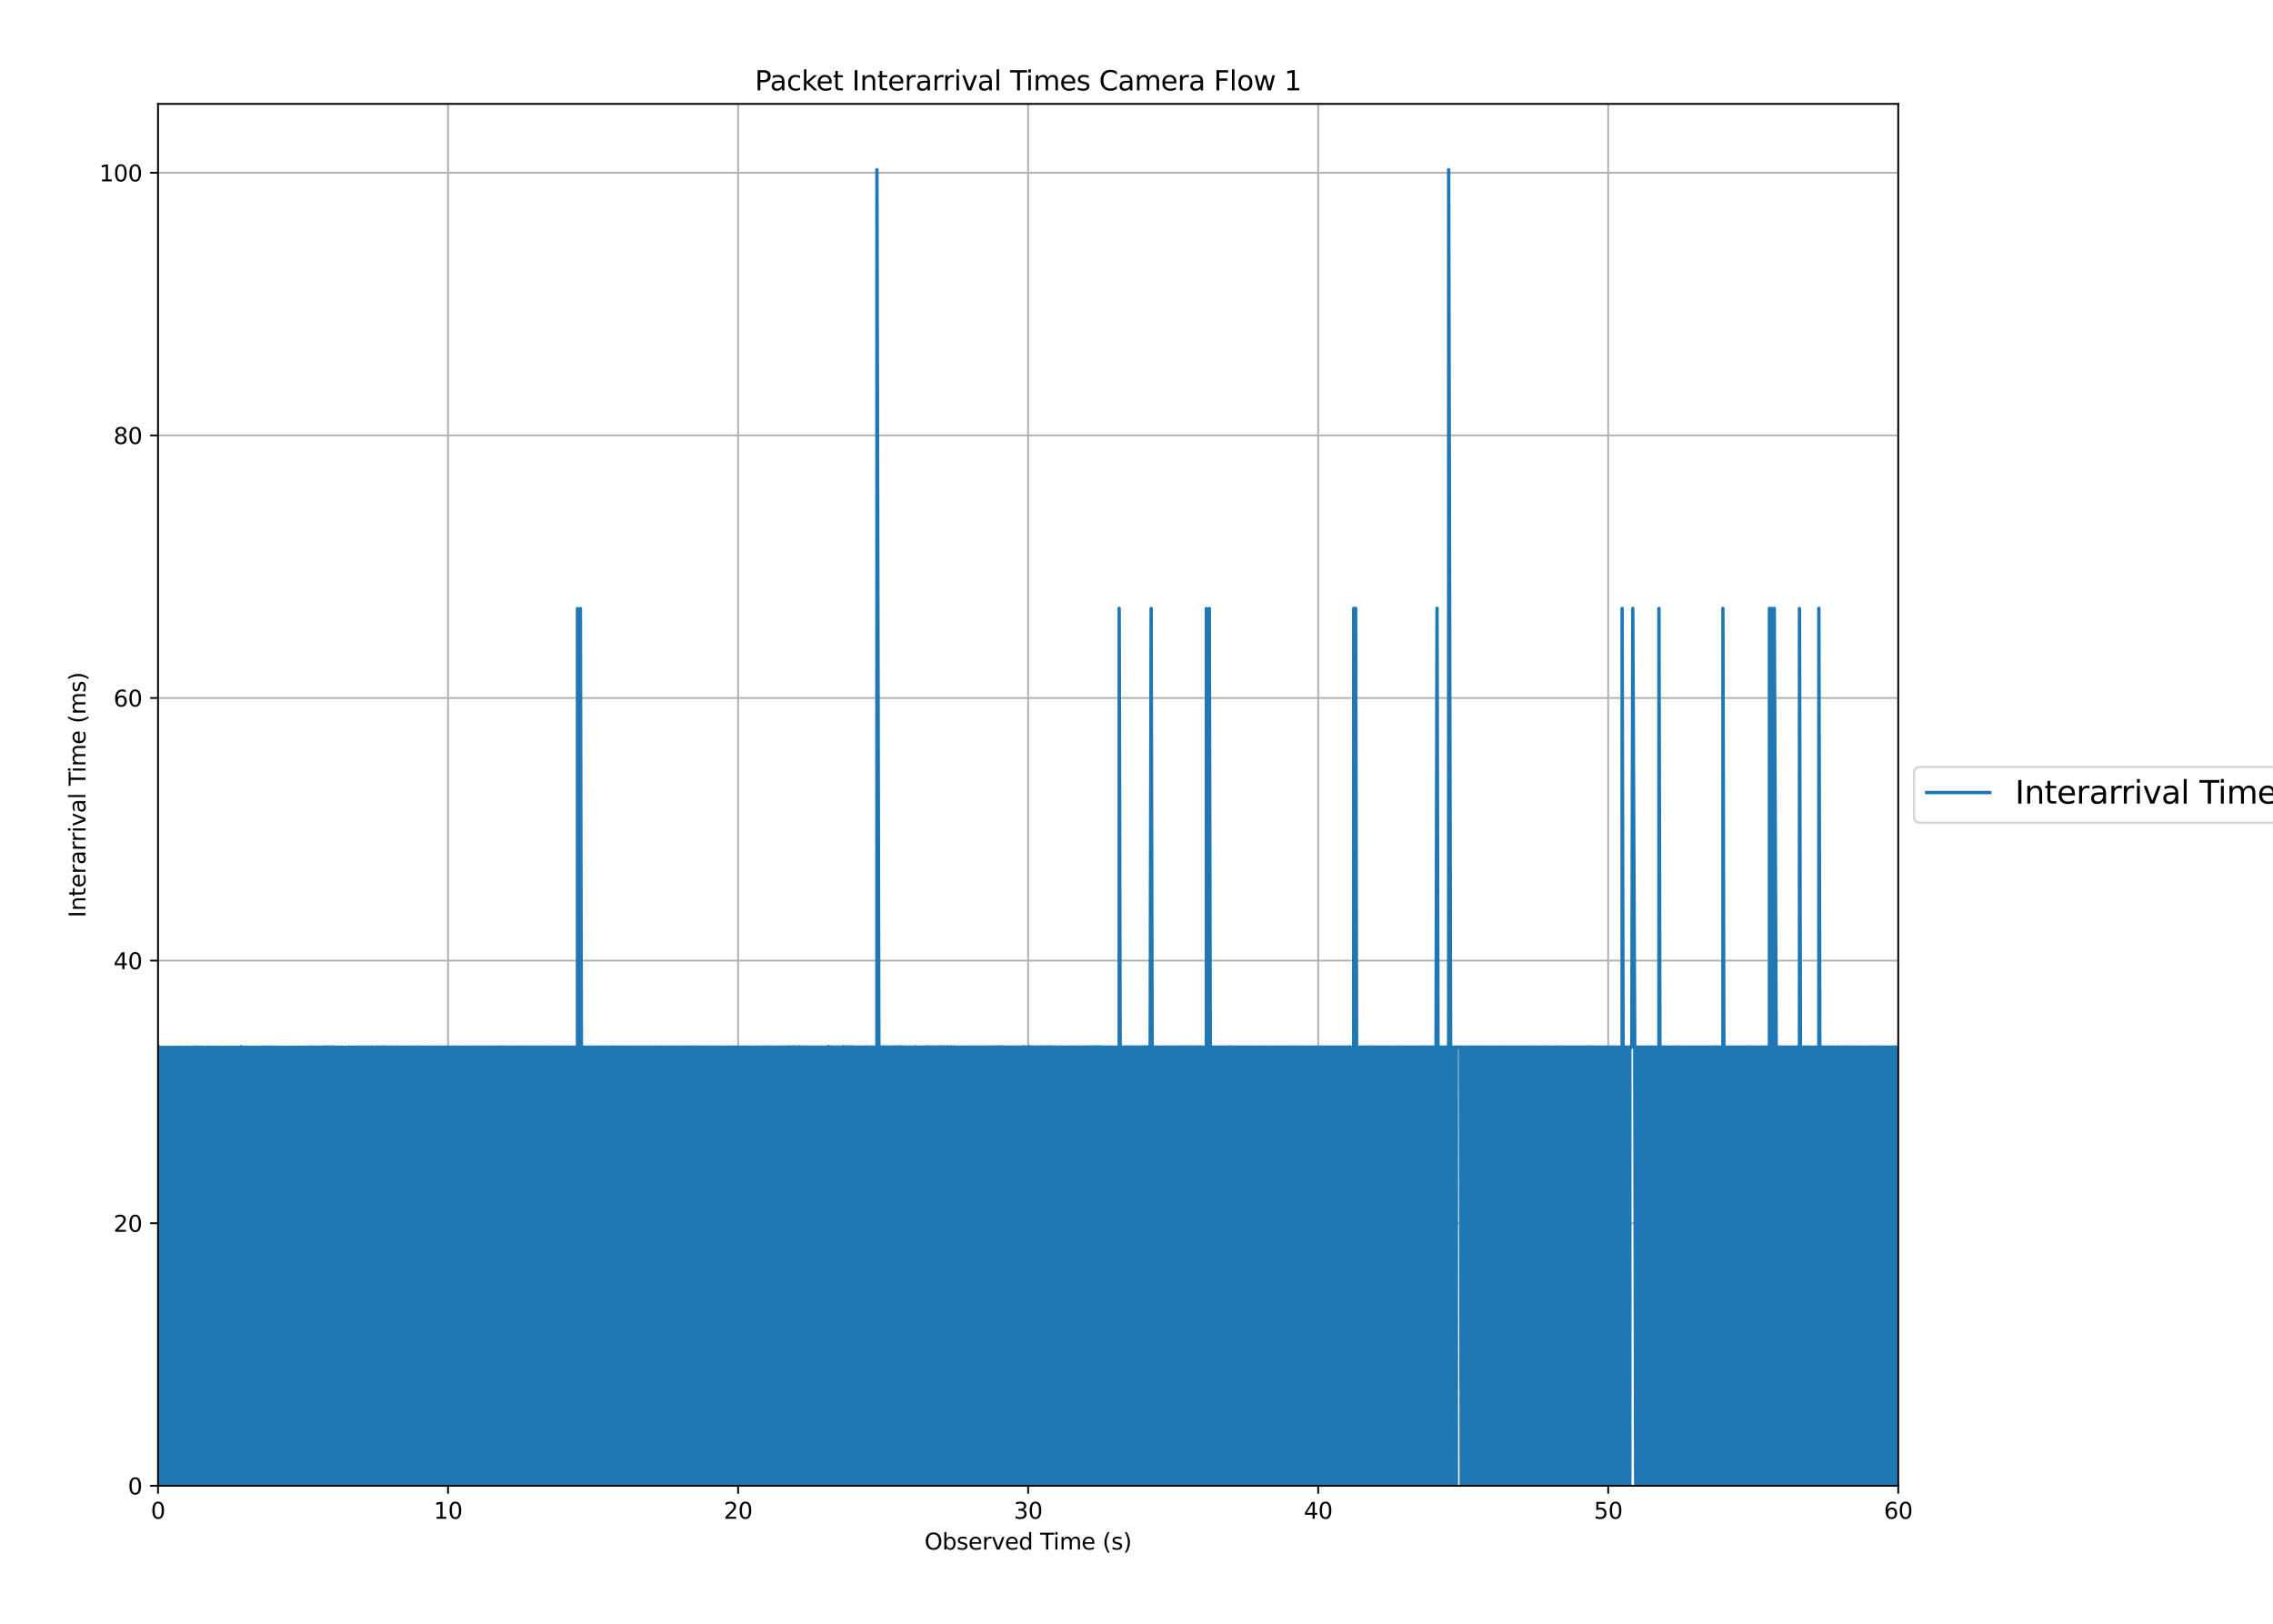 <?xml version="1.0" encoding="utf-8" standalone="no"?>
<!DOCTYPE svg PUBLIC "-//W3C//DTD SVG 1.1//EN"
  "http://www.w3.org/Graphics/SVG/1.1/DTD/svg11.dtd">
<svg xmlns:xlink="http://www.w3.org/1999/xlink" width="1008pt" height="720pt" viewBox="0 0 1008 720" xmlns="http://www.w3.org/2000/svg" version="1.1">
 <defs>
  <style type="text/css">*{stroke-linejoin: round; stroke-linecap: butt}</style>
 </defs>
 <g id="figure_1">
  <g id="patch_1">
   <path d="M 0 720 
L 1008 720 
L 1008 0 
L 0 0 
z
" style="fill: #ffffff"/>
  </g>
  <g id="axes_1">
   <g id="patch_2">
    <path d="M 70.07 658.84 
L 841.811 658.84 
L 841.811 46.08 
L 70.07 46.08 
z
" style="fill: #ffffff"/>
   </g>
   <g id="matplotlib.axis_1">
    <g id="xtick_1">
     <g id="line2d_1">
      <path d="M 70.07 658.84 
L 70.07 46.08 
" clip-path="url(#p506be532b1)" style="fill: none; stroke: #b0b0b0; stroke-width: 0.8; stroke-linecap: square"/>
     </g>
     <g id="line2d_2">
      <defs>
       <path id="m3f1f1965a7" d="M 0 0 
L 0 3.5 
" style="stroke: #000000; stroke-width: 0.8"/>
      </defs>
      <g>
       <use xlink:href="#m3f1f1965a7" x="70.07" y="658.84" style="stroke: #000000; stroke-width: 0.8"/>
      </g>
     </g>
     <g id="text_1">
      <!-- 0 -->
      <g transform="translate(66.889 673.438) scale(0.1 -0.1)">
       <defs>
        <path id="DejaVuSans-30" d="M 2034 4250 
Q 1547 4250 1301 3770 
Q 1056 3291 1056 2328 
Q 1056 1369 1301 889 
Q 1547 409 2034 409 
Q 2525 409 2770 889 
Q 3016 1369 3016 2328 
Q 3016 3291 2770 3770 
Q 2525 4250 2034 4250 
z
M 2034 4750 
Q 2819 4750 3233 4129 
Q 3647 3509 3647 2328 
Q 3647 1150 3233 529 
Q 2819 -91 2034 -91 
Q 1250 -91 836 529 
Q 422 1150 422 2328 
Q 422 3509 836 4129 
Q 1250 4750 2034 4750 
z
" transform="scale(0.016)"/>
       </defs>
       <use xlink:href="#DejaVuSans-30"/>
      </g>
     </g>
    </g>
    <g id="xtick_2">
     <g id="line2d_3">
      <path d="M 198.693 658.84 
L 198.693 46.08 
" clip-path="url(#p506be532b1)" style="fill: none; stroke: #b0b0b0; stroke-width: 0.8; stroke-linecap: square"/>
     </g>
     <g id="line2d_4">
      <g>
       <use xlink:href="#m3f1f1965a7" x="198.693" y="658.84" style="stroke: #000000; stroke-width: 0.8"/>
      </g>
     </g>
     <g id="text_2">
      <!-- 10 -->
      <g transform="translate(192.331 673.438) scale(0.1 -0.1)">
       <defs>
        <path id="DejaVuSans-31" d="M 794 531 
L 1825 531 
L 1825 4091 
L 703 3866 
L 703 4441 
L 1819 4666 
L 2450 4666 
L 2450 531 
L 3481 531 
L 3481 0 
L 794 0 
L 794 531 
z
" transform="scale(0.016)"/>
       </defs>
       <use xlink:href="#DejaVuSans-31"/>
       <use xlink:href="#DejaVuSans-30" x="63.623"/>
      </g>
     </g>
    </g>
    <g id="xtick_3">
     <g id="line2d_5">
      <path d="M 327.317 658.84 
L 327.317 46.08 
" clip-path="url(#p506be532b1)" style="fill: none; stroke: #b0b0b0; stroke-width: 0.8; stroke-linecap: square"/>
     </g>
     <g id="line2d_6">
      <g>
       <use xlink:href="#m3f1f1965a7" x="327.317" y="658.84" style="stroke: #000000; stroke-width: 0.8"/>
      </g>
     </g>
     <g id="text_3">
      <!-- 20 -->
      <g transform="translate(320.954 673.438) scale(0.1 -0.1)">
       <defs>
        <path id="DejaVuSans-32" d="M 1228 531 
L 3431 531 
L 3431 0 
L 469 0 
L 469 531 
Q 828 903 1448 1529 
Q 2069 2156 2228 2338 
Q 2531 2678 2651 2914 
Q 2772 3150 2772 3378 
Q 2772 3750 2511 3984 
Q 2250 4219 1831 4219 
Q 1534 4219 1204 4116 
Q 875 4013 500 3803 
L 500 4441 
Q 881 4594 1212 4672 
Q 1544 4750 1819 4750 
Q 2544 4750 2975 4387 
Q 3406 4025 3406 3419 
Q 3406 3131 3298 2873 
Q 3191 2616 2906 2266 
Q 2828 2175 2409 1742 
Q 1991 1309 1228 531 
z
" transform="scale(0.016)"/>
       </defs>
       <use xlink:href="#DejaVuSans-32"/>
       <use xlink:href="#DejaVuSans-30" x="63.623"/>
      </g>
     </g>
    </g>
    <g id="xtick_4">
     <g id="line2d_7">
      <path d="M 455.94 658.84 
L 455.94 46.08 
" clip-path="url(#p506be532b1)" style="fill: none; stroke: #b0b0b0; stroke-width: 0.8; stroke-linecap: square"/>
     </g>
     <g id="line2d_8">
      <g>
       <use xlink:href="#m3f1f1965a7" x="455.94" y="658.84" style="stroke: #000000; stroke-width: 0.8"/>
      </g>
     </g>
     <g id="text_4">
      <!-- 30 -->
      <g transform="translate(449.578 673.438) scale(0.1 -0.1)">
       <defs>
        <path id="DejaVuSans-33" d="M 2597 2516 
Q 3050 2419 3304 2112 
Q 3559 1806 3559 1356 
Q 3559 666 3084 287 
Q 2609 -91 1734 -91 
Q 1441 -91 1130 -33 
Q 819 25 488 141 
L 488 750 
Q 750 597 1062 519 
Q 1375 441 1716 441 
Q 2309 441 2620 675 
Q 2931 909 2931 1356 
Q 2931 1769 2642 2001 
Q 2353 2234 1838 2234 
L 1294 2234 
L 1294 2753 
L 1863 2753 
Q 2328 2753 2575 2939 
Q 2822 3125 2822 3475 
Q 2822 3834 2567 4026 
Q 2313 4219 1838 4219 
Q 1578 4219 1281 4162 
Q 984 4106 628 3988 
L 628 4550 
Q 988 4650 1302 4700 
Q 1616 4750 1894 4750 
Q 2613 4750 3031 4423 
Q 3450 4097 3450 3541 
Q 3450 3153 3228 2886 
Q 3006 2619 2597 2516 
z
" transform="scale(0.016)"/>
       </defs>
       <use xlink:href="#DejaVuSans-33"/>
       <use xlink:href="#DejaVuSans-30" x="63.623"/>
      </g>
     </g>
    </g>
    <g id="xtick_5">
     <g id="line2d_9">
      <path d="M 584.564 658.84 
L 584.564 46.08 
" clip-path="url(#p506be532b1)" style="fill: none; stroke: #b0b0b0; stroke-width: 0.8; stroke-linecap: square"/>
     </g>
     <g id="line2d_10">
      <g>
       <use xlink:href="#m3f1f1965a7" x="584.564" y="658.84" style="stroke: #000000; stroke-width: 0.8"/>
      </g>
     </g>
     <g id="text_5">
      <!-- 40 -->
      <g transform="translate(578.201 673.438) scale(0.1 -0.1)">
       <defs>
        <path id="DejaVuSans-34" d="M 2419 4116 
L 825 1625 
L 2419 1625 
L 2419 4116 
z
M 2253 4666 
L 3047 4666 
L 3047 1625 
L 3713 1625 
L 3713 1100 
L 3047 1100 
L 3047 0 
L 2419 0 
L 2419 1100 
L 313 1100 
L 313 1709 
L 2253 4666 
z
" transform="scale(0.016)"/>
       </defs>
       <use xlink:href="#DejaVuSans-34"/>
       <use xlink:href="#DejaVuSans-30" x="63.623"/>
      </g>
     </g>
    </g>
    <g id="xtick_6">
     <g id="line2d_11">
      <path d="M 713.187 658.84 
L 713.187 46.08 
" clip-path="url(#p506be532b1)" style="fill: none; stroke: #b0b0b0; stroke-width: 0.8; stroke-linecap: square"/>
     </g>
     <g id="line2d_12">
      <g>
       <use xlink:href="#m3f1f1965a7" x="713.187" y="658.84" style="stroke: #000000; stroke-width: 0.8"/>
      </g>
     </g>
     <g id="text_6">
      <!-- 50 -->
      <g transform="translate(706.825 673.438) scale(0.1 -0.1)">
       <defs>
        <path id="DejaVuSans-35" d="M 691 4666 
L 3169 4666 
L 3169 4134 
L 1269 4134 
L 1269 2991 
Q 1406 3038 1543 3061 
Q 1681 3084 1819 3084 
Q 2600 3084 3056 2656 
Q 3513 2228 3513 1497 
Q 3513 744 3044 326 
Q 2575 -91 1722 -91 
Q 1428 -91 1123 -41 
Q 819 9 494 109 
L 494 744 
Q 775 591 1075 516 
Q 1375 441 1709 441 
Q 2250 441 2565 725 
Q 2881 1009 2881 1497 
Q 2881 1984 2565 2268 
Q 2250 2553 1709 2553 
Q 1456 2553 1204 2497 
Q 953 2441 691 2322 
L 691 4666 
z
" transform="scale(0.016)"/>
       </defs>
       <use xlink:href="#DejaVuSans-35"/>
       <use xlink:href="#DejaVuSans-30" x="63.623"/>
      </g>
     </g>
    </g>
    <g id="xtick_7">
     <g id="line2d_13">
      <path d="M 841.811 658.84 
L 841.811 46.08 
" clip-path="url(#p506be532b1)" style="fill: none; stroke: #b0b0b0; stroke-width: 0.8; stroke-linecap: square"/>
     </g>
     <g id="line2d_14">
      <g>
       <use xlink:href="#m3f1f1965a7" x="841.811" y="658.84" style="stroke: #000000; stroke-width: 0.8"/>
      </g>
     </g>
     <g id="text_7">
      <!-- 60 -->
      <g transform="translate(835.448 673.438) scale(0.1 -0.1)">
       <defs>
        <path id="DejaVuSans-36" d="M 2113 2584 
Q 1688 2584 1439 2293 
Q 1191 2003 1191 1497 
Q 1191 994 1439 701 
Q 1688 409 2113 409 
Q 2538 409 2786 701 
Q 3034 994 3034 1497 
Q 3034 2003 2786 2293 
Q 2538 2584 2113 2584 
z
M 3366 4563 
L 3366 3988 
Q 3128 4100 2886 4159 
Q 2644 4219 2406 4219 
Q 1781 4219 1451 3797 
Q 1122 3375 1075 2522 
Q 1259 2794 1537 2939 
Q 1816 3084 2150 3084 
Q 2853 3084 3261 2657 
Q 3669 2231 3669 1497 
Q 3669 778 3244 343 
Q 2819 -91 2113 -91 
Q 1303 -91 875 529 
Q 447 1150 447 2328 
Q 447 3434 972 4092 
Q 1497 4750 2381 4750 
Q 2619 4750 2861 4703 
Q 3103 4656 3366 4563 
z
" transform="scale(0.016)"/>
       </defs>
       <use xlink:href="#DejaVuSans-36"/>
       <use xlink:href="#DejaVuSans-30" x="63.623"/>
      </g>
     </g>
    </g>
    <g id="text_8">
     <!-- Observed Time (s) -->
     <g transform="translate(409.965 687.117) scale(0.1 -0.1)">
      <defs>
       <path id="DejaVuSans-4f" d="M 2522 4238 
Q 1834 4238 1429 3725 
Q 1025 3213 1025 2328 
Q 1025 1447 1429 934 
Q 1834 422 2522 422 
Q 3209 422 3611 934 
Q 4013 1447 4013 2328 
Q 4013 3213 3611 3725 
Q 3209 4238 2522 4238 
z
M 2522 4750 
Q 3503 4750 4090 4092 
Q 4678 3434 4678 2328 
Q 4678 1225 4090 567 
Q 3503 -91 2522 -91 
Q 1538 -91 948 565 
Q 359 1222 359 2328 
Q 359 3434 948 4092 
Q 1538 4750 2522 4750 
z
" transform="scale(0.016)"/>
       <path id="DejaVuSans-62" d="M 3116 1747 
Q 3116 2381 2855 2742 
Q 2594 3103 2138 3103 
Q 1681 3103 1420 2742 
Q 1159 2381 1159 1747 
Q 1159 1113 1420 752 
Q 1681 391 2138 391 
Q 2594 391 2855 752 
Q 3116 1113 3116 1747 
z
M 1159 2969 
Q 1341 3281 1617 3432 
Q 1894 3584 2278 3584 
Q 2916 3584 3314 3078 
Q 3713 2572 3713 1747 
Q 3713 922 3314 415 
Q 2916 -91 2278 -91 
Q 1894 -91 1617 61 
Q 1341 213 1159 525 
L 1159 0 
L 581 0 
L 581 4863 
L 1159 4863 
L 1159 2969 
z
" transform="scale(0.016)"/>
       <path id="DejaVuSans-73" d="M 2834 3397 
L 2834 2853 
Q 2591 2978 2328 3040 
Q 2066 3103 1784 3103 
Q 1356 3103 1142 2972 
Q 928 2841 928 2578 
Q 928 2378 1081 2264 
Q 1234 2150 1697 2047 
L 1894 2003 
Q 2506 1872 2764 1633 
Q 3022 1394 3022 966 
Q 3022 478 2636 193 
Q 2250 -91 1575 -91 
Q 1294 -91 989 -36 
Q 684 19 347 128 
L 347 722 
Q 666 556 975 473 
Q 1284 391 1588 391 
Q 1994 391 2212 530 
Q 2431 669 2431 922 
Q 2431 1156 2273 1281 
Q 2116 1406 1581 1522 
L 1381 1569 
Q 847 1681 609 1914 
Q 372 2147 372 2553 
Q 372 3047 722 3315 
Q 1072 3584 1716 3584 
Q 2034 3584 2315 3537 
Q 2597 3491 2834 3397 
z
" transform="scale(0.016)"/>
       <path id="DejaVuSans-65" d="M 3597 1894 
L 3597 1613 
L 953 1613 
Q 991 1019 1311 708 
Q 1631 397 2203 397 
Q 2534 397 2845 478 
Q 3156 559 3463 722 
L 3463 178 
Q 3153 47 2828 -22 
Q 2503 -91 2169 -91 
Q 1331 -91 842 396 
Q 353 884 353 1716 
Q 353 2575 817 3079 
Q 1281 3584 2069 3584 
Q 2775 3584 3186 3129 
Q 3597 2675 3597 1894 
z
M 3022 2063 
Q 3016 2534 2758 2815 
Q 2500 3097 2075 3097 
Q 1594 3097 1305 2825 
Q 1016 2553 972 2059 
L 3022 2063 
z
" transform="scale(0.016)"/>
       <path id="DejaVuSans-72" d="M 2631 2963 
Q 2534 3019 2420 3045 
Q 2306 3072 2169 3072 
Q 1681 3072 1420 2755 
Q 1159 2438 1159 1844 
L 1159 0 
L 581 0 
L 581 3500 
L 1159 3500 
L 1159 2956 
Q 1341 3275 1631 3429 
Q 1922 3584 2338 3584 
Q 2397 3584 2469 3576 
Q 2541 3569 2628 3553 
L 2631 2963 
z
" transform="scale(0.016)"/>
       <path id="DejaVuSans-76" d="M 191 3500 
L 800 3500 
L 1894 563 
L 2988 3500 
L 3597 3500 
L 2284 0 
L 1503 0 
L 191 3500 
z
" transform="scale(0.016)"/>
       <path id="DejaVuSans-64" d="M 2906 2969 
L 2906 4863 
L 3481 4863 
L 3481 0 
L 2906 0 
L 2906 525 
Q 2725 213 2448 61 
Q 2172 -91 1784 -91 
Q 1150 -91 751 415 
Q 353 922 353 1747 
Q 353 2572 751 3078 
Q 1150 3584 1784 3584 
Q 2172 3584 2448 3432 
Q 2725 3281 2906 2969 
z
M 947 1747 
Q 947 1113 1208 752 
Q 1469 391 1925 391 
Q 2381 391 2643 752 
Q 2906 1113 2906 1747 
Q 2906 2381 2643 2742 
Q 2381 3103 1925 3103 
Q 1469 3103 1208 2742 
Q 947 2381 947 1747 
z
" transform="scale(0.016)"/>
       <path id="DejaVuSans-20" transform="scale(0.016)"/>
       <path id="DejaVuSans-54" d="M -19 4666 
L 3928 4666 
L 3928 4134 
L 2272 4134 
L 2272 0 
L 1638 0 
L 1638 4134 
L -19 4134 
L -19 4666 
z
" transform="scale(0.016)"/>
       <path id="DejaVuSans-69" d="M 603 3500 
L 1178 3500 
L 1178 0 
L 603 0 
L 603 3500 
z
M 603 4863 
L 1178 4863 
L 1178 4134 
L 603 4134 
L 603 4863 
z
" transform="scale(0.016)"/>
       <path id="DejaVuSans-6d" d="M 3328 2828 
Q 3544 3216 3844 3400 
Q 4144 3584 4550 3584 
Q 5097 3584 5394 3201 
Q 5691 2819 5691 2113 
L 5691 0 
L 5113 0 
L 5113 2094 
Q 5113 2597 4934 2840 
Q 4756 3084 4391 3084 
Q 3944 3084 3684 2787 
Q 3425 2491 3425 1978 
L 3425 0 
L 2847 0 
L 2847 2094 
Q 2847 2600 2669 2842 
Q 2491 3084 2119 3084 
Q 1678 3084 1418 2786 
Q 1159 2488 1159 1978 
L 1159 0 
L 581 0 
L 581 3500 
L 1159 3500 
L 1159 2956 
Q 1356 3278 1631 3431 
Q 1906 3584 2284 3584 
Q 2666 3584 2933 3390 
Q 3200 3197 3328 2828 
z
" transform="scale(0.016)"/>
       <path id="DejaVuSans-28" d="M 1984 4856 
Q 1566 4138 1362 3434 
Q 1159 2731 1159 2009 
Q 1159 1288 1364 580 
Q 1569 -128 1984 -844 
L 1484 -844 
Q 1016 -109 783 600 
Q 550 1309 550 2009 
Q 550 2706 781 3412 
Q 1013 4119 1484 4856 
L 1984 4856 
z
" transform="scale(0.016)"/>
       <path id="DejaVuSans-29" d="M 513 4856 
L 1013 4856 
Q 1481 4119 1714 3412 
Q 1947 2706 1947 2009 
Q 1947 1309 1714 600 
Q 1481 -109 1013 -844 
L 513 -844 
Q 928 -128 1133 580 
Q 1338 1288 1338 2009 
Q 1338 2731 1133 3434 
Q 928 4138 513 4856 
z
" transform="scale(0.016)"/>
      </defs>
      <use xlink:href="#DejaVuSans-4f"/>
      <use xlink:href="#DejaVuSans-62" x="78.711"/>
      <use xlink:href="#DejaVuSans-73" x="142.188"/>
      <use xlink:href="#DejaVuSans-65" x="194.287"/>
      <use xlink:href="#DejaVuSans-72" x="255.811"/>
      <use xlink:href="#DejaVuSans-76" x="296.924"/>
      <use xlink:href="#DejaVuSans-65" x="356.104"/>
      <use xlink:href="#DejaVuSans-64" x="417.627"/>
      <use xlink:href="#DejaVuSans-20" x="481.104"/>
      <use xlink:href="#DejaVuSans-54" x="512.891"/>
      <use xlink:href="#DejaVuSans-69" x="570.85"/>
      <use xlink:href="#DejaVuSans-6d" x="598.633"/>
      <use xlink:href="#DejaVuSans-65" x="696.045"/>
      <use xlink:href="#DejaVuSans-20" x="757.568"/>
      <use xlink:href="#DejaVuSans-28" x="789.355"/>
      <use xlink:href="#DejaVuSans-73" x="828.369"/>
      <use xlink:href="#DejaVuSans-29" x="880.469"/>
     </g>
    </g>
   </g>
   <g id="matplotlib.axis_2">
    <g id="ytick_1">
     <g id="line2d_15">
      <path d="M 70.07 658.84 
L 841.811 658.84 
" clip-path="url(#p506be532b1)" style="fill: none; stroke: #b0b0b0; stroke-width: 0.8; stroke-linecap: square"/>
     </g>
     <g id="line2d_16">
      <defs>
       <path id="mfd46980822" d="M 0 0 
L -3.5 0 
" style="stroke: #000000; stroke-width: 0.8"/>
      </defs>
      <g>
       <use xlink:href="#mfd46980822" x="70.07" y="658.84" style="stroke: #000000; stroke-width: 0.8"/>
      </g>
     </g>
     <g id="text_9">
      <!-- 0 -->
      <g transform="translate(56.708 662.639) scale(0.1 -0.1)">
       <use xlink:href="#DejaVuSans-30"/>
      </g>
     </g>
    </g>
    <g id="ytick_2">
     <g id="line2d_17">
      <path d="M 70.07 542.397 
L 841.811 542.397 
" clip-path="url(#p506be532b1)" style="fill: none; stroke: #b0b0b0; stroke-width: 0.8; stroke-linecap: square"/>
     </g>
     <g id="line2d_18">
      <g>
       <use xlink:href="#mfd46980822" x="70.07" y="542.397" style="stroke: #000000; stroke-width: 0.8"/>
      </g>
     </g>
     <g id="text_10">
      <!-- 20 -->
      <g transform="translate(50.345 546.196) scale(0.1 -0.1)">
       <use xlink:href="#DejaVuSans-32"/>
       <use xlink:href="#DejaVuSans-30" x="63.623"/>
      </g>
     </g>
    </g>
    <g id="ytick_3">
     <g id="line2d_19">
      <path d="M 70.07 425.953 
L 841.811 425.953 
" clip-path="url(#p506be532b1)" style="fill: none; stroke: #b0b0b0; stroke-width: 0.8; stroke-linecap: square"/>
     </g>
     <g id="line2d_20">
      <g>
       <use xlink:href="#mfd46980822" x="70.07" y="425.953" style="stroke: #000000; stroke-width: 0.8"/>
      </g>
     </g>
     <g id="text_11">
      <!-- 40 -->
      <g transform="translate(50.345 429.753) scale(0.1 -0.1)">
       <use xlink:href="#DejaVuSans-34"/>
       <use xlink:href="#DejaVuSans-30" x="63.623"/>
      </g>
     </g>
    </g>
    <g id="ytick_4">
     <g id="line2d_21">
      <path d="M 70.07 309.51 
L 841.811 309.51 
" clip-path="url(#p506be532b1)" style="fill: none; stroke: #b0b0b0; stroke-width: 0.8; stroke-linecap: square"/>
     </g>
     <g id="line2d_22">
      <g>
       <use xlink:href="#mfd46980822" x="70.07" y="309.51" style="stroke: #000000; stroke-width: 0.8"/>
      </g>
     </g>
     <g id="text_12">
      <!-- 60 -->
      <g transform="translate(50.345 313.309) scale(0.1 -0.1)">
       <use xlink:href="#DejaVuSans-36"/>
       <use xlink:href="#DejaVuSans-30" x="63.623"/>
      </g>
     </g>
    </g>
    <g id="ytick_5">
     <g id="line2d_23">
      <path d="M 70.07 193.067 
L 841.811 193.067 
" clip-path="url(#p506be532b1)" style="fill: none; stroke: #b0b0b0; stroke-width: 0.8; stroke-linecap: square"/>
     </g>
     <g id="line2d_24">
      <g>
       <use xlink:href="#mfd46980822" x="70.07" y="193.067" style="stroke: #000000; stroke-width: 0.8"/>
      </g>
     </g>
     <g id="text_13">
      <!-- 80 -->
      <g transform="translate(50.345 196.866) scale(0.1 -0.1)">
       <defs>
        <path id="DejaVuSans-38" d="M 2034 2216 
Q 1584 2216 1326 1975 
Q 1069 1734 1069 1313 
Q 1069 891 1326 650 
Q 1584 409 2034 409 
Q 2484 409 2743 651 
Q 3003 894 3003 1313 
Q 3003 1734 2745 1975 
Q 2488 2216 2034 2216 
z
M 1403 2484 
Q 997 2584 770 2862 
Q 544 3141 544 3541 
Q 544 4100 942 4425 
Q 1341 4750 2034 4750 
Q 2731 4750 3128 4425 
Q 3525 4100 3525 3541 
Q 3525 3141 3298 2862 
Q 3072 2584 2669 2484 
Q 3125 2378 3379 2068 
Q 3634 1759 3634 1313 
Q 3634 634 3220 271 
Q 2806 -91 2034 -91 
Q 1263 -91 848 271 
Q 434 634 434 1313 
Q 434 1759 690 2068 
Q 947 2378 1403 2484 
z
M 1172 3481 
Q 1172 3119 1398 2916 
Q 1625 2713 2034 2713 
Q 2441 2713 2670 2916 
Q 2900 3119 2900 3481 
Q 2900 3844 2670 4047 
Q 2441 4250 2034 4250 
Q 1625 4250 1398 4047 
Q 1172 3844 1172 3481 
z
" transform="scale(0.016)"/>
       </defs>
       <use xlink:href="#DejaVuSans-38"/>
       <use xlink:href="#DejaVuSans-30" x="63.623"/>
      </g>
     </g>
    </g>
    <g id="ytick_6">
     <g id="line2d_25">
      <path d="M 70.07 76.623 
L 841.811 76.623 
" clip-path="url(#p506be532b1)" style="fill: none; stroke: #b0b0b0; stroke-width: 0.8; stroke-linecap: square"/>
     </g>
     <g id="line2d_26">
      <g>
       <use xlink:href="#mfd46980822" x="70.07" y="76.623" style="stroke: #000000; stroke-width: 0.8"/>
      </g>
     </g>
     <g id="text_14">
      <!-- 100 -->
      <g transform="translate(43.983 80.422) scale(0.1 -0.1)">
       <use xlink:href="#DejaVuSans-31"/>
       <use xlink:href="#DejaVuSans-30" x="63.623"/>
       <use xlink:href="#DejaVuSans-30" x="127.246"/>
      </g>
     </g>
    </g>
    <g id="text_15">
     <!-- Interarrival Time (ms) -->
     <g transform="translate(37.903 406.873) rotate(-90) scale(0.1 -0.1)">
      <defs>
       <path id="DejaVuSans-49" d="M 628 4666 
L 1259 4666 
L 1259 0 
L 628 0 
L 628 4666 
z
" transform="scale(0.016)"/>
       <path id="DejaVuSans-6e" d="M 3513 2113 
L 3513 0 
L 2938 0 
L 2938 2094 
Q 2938 2591 2744 2837 
Q 2550 3084 2163 3084 
Q 1697 3084 1428 2787 
Q 1159 2491 1159 1978 
L 1159 0 
L 581 0 
L 581 3500 
L 1159 3500 
L 1159 2956 
Q 1366 3272 1645 3428 
Q 1925 3584 2291 3584 
Q 2894 3584 3203 3211 
Q 3513 2838 3513 2113 
z
" transform="scale(0.016)"/>
       <path id="DejaVuSans-74" d="M 1172 4494 
L 1172 3500 
L 2356 3500 
L 2356 3053 
L 1172 3053 
L 1172 1153 
Q 1172 725 1289 603 
Q 1406 481 1766 481 
L 2356 481 
L 2356 0 
L 1766 0 
Q 1100 0 847 248 
Q 594 497 594 1153 
L 594 3053 
L 172 3053 
L 172 3500 
L 594 3500 
L 594 4494 
L 1172 4494 
z
" transform="scale(0.016)"/>
       <path id="DejaVuSans-61" d="M 2194 1759 
Q 1497 1759 1228 1600 
Q 959 1441 959 1056 
Q 959 750 1161 570 
Q 1363 391 1709 391 
Q 2188 391 2477 730 
Q 2766 1069 2766 1631 
L 2766 1759 
L 2194 1759 
z
M 3341 1997 
L 3341 0 
L 2766 0 
L 2766 531 
Q 2569 213 2275 61 
Q 1981 -91 1556 -91 
Q 1019 -91 701 211 
Q 384 513 384 1019 
Q 384 1609 779 1909 
Q 1175 2209 1959 2209 
L 2766 2209 
L 2766 2266 
Q 2766 2663 2505 2880 
Q 2244 3097 1772 3097 
Q 1472 3097 1187 3025 
Q 903 2953 641 2809 
L 641 3341 
Q 956 3463 1253 3523 
Q 1550 3584 1831 3584 
Q 2591 3584 2966 3190 
Q 3341 2797 3341 1997 
z
" transform="scale(0.016)"/>
       <path id="DejaVuSans-6c" d="M 603 4863 
L 1178 4863 
L 1178 0 
L 603 0 
L 603 4863 
z
" transform="scale(0.016)"/>
      </defs>
      <use xlink:href="#DejaVuSans-49"/>
      <use xlink:href="#DejaVuSans-6e" x="29.492"/>
      <use xlink:href="#DejaVuSans-74" x="92.871"/>
      <use xlink:href="#DejaVuSans-65" x="132.08"/>
      <use xlink:href="#DejaVuSans-72" x="193.604"/>
      <use xlink:href="#DejaVuSans-61" x="234.717"/>
      <use xlink:href="#DejaVuSans-72" x="295.996"/>
      <use xlink:href="#DejaVuSans-72" x="335.359"/>
      <use xlink:href="#DejaVuSans-69" x="376.473"/>
      <use xlink:href="#DejaVuSans-76" x="404.256"/>
      <use xlink:href="#DejaVuSans-61" x="463.436"/>
      <use xlink:href="#DejaVuSans-6c" x="524.715"/>
      <use xlink:href="#DejaVuSans-20" x="552.498"/>
      <use xlink:href="#DejaVuSans-54" x="584.285"/>
      <use xlink:href="#DejaVuSans-69" x="642.244"/>
      <use xlink:href="#DejaVuSans-6d" x="670.027"/>
      <use xlink:href="#DejaVuSans-65" x="767.439"/>
      <use xlink:href="#DejaVuSans-20" x="828.963"/>
      <use xlink:href="#DejaVuSans-28" x="860.75"/>
      <use xlink:href="#DejaVuSans-6d" x="899.764"/>
      <use xlink:href="#DejaVuSans-73" x="997.176"/>
      <use xlink:href="#DejaVuSans-29" x="1049.275"/>
     </g>
    </g>
   </g>
   <g id="line2d_27">
    <path d="M 70.07 658.727 
L 70.07 464.121 
L 70.5 658.84 
L 70.5 464.162 
L 70.931 658.84 
L 70.931 464.44 
L 71.36 658.84 
L 71.36 464.451 
L 71.789 658.84 
L 71.789 464.441 
L 72.219 658.84 
L 72.219 464.499 
L 72.648 658.84 
L 72.648 464.435 
L 73.078 658.84 
L 73.078 464.468 
L 73.507 658.84 
L 73.507 464.512 
L 73.936 658.84 
L 73.936 464.452 
L 74.366 658.84 
L 74.366 464.439 
L 74.795 658.84 
L 74.795 464.511 
L 75.225 658.84 
L 75.225 464.436 
L 75.654 658.84 
L 75.654 464.441 
L 76.084 658.84 
L 76.084 464.49 
L 76.513 658.84 
L 76.513 464.454 
L 76.942 658.84 
L 76.942 464.445 
L 77.372 658.84 
L 77.372 464.51 
L 77.801 658.84 
L 77.801 464.437 
L 78.231 658.84 
L 78.231 464.385 
L 78.66 658.84 
L 78.66 464.51 
L 79.09 658.84 
L 79.09 464.392 
L 79.519 658.84 
L 79.519 464.411 
L 79.949 658.84 
L 79.949 464.477 
L 80.378 658.84 
L 80.378 464.436 
L 80.808 658.84 
L 80.808 464.436 
L 81.237 658.84 
L 81.237 464.481 
L 81.666 658.84 
L 81.666 464.429 
L 82.096 658.84 
L 82.096 464.429 
L 82.525 658.84 
L 82.525 464.484 
L 82.955 658.84 
L 82.955 464.428 
L 83.384 658.84 
L 83.384 464.401 
L 83.814 658.84 
L 83.814 464.372 
L 84.243 658.84 
L 84.243 464.501 
L 84.673 658.84 
L 84.673 464.392 
L 85.102 658.84 
L 85.102 464.373 
L 85.532 658.84 
L 85.532 464.488 
L 85.961 658.84 
L 85.961 464.442 
L 86.391 658.84 
L 86.391 464.244 
L 86.821 658.84 
L 86.821 464.677 
L 87.25 658.84 
L 87.25 464.434 
L 87.679 658.84 
L 87.679 464.296 
L 88.109 658.84 
L 88.109 464.629 
L 88.538 658.84 
L 88.538 464.43 
L 88.967 658.84 
L 88.967 464.342 
L 89.397 658.84 
L 89.397 464.597 
L 89.826 658.84 
L 89.826 464.346 
L 90.256 658.84 
L 90.256 464.388 
L 90.685 658.84 
L 90.685 464.574 
L 91.115 658.722 
L 91.115 464.539 
L 91.544 658.84 
L 91.544 464.302 
L 91.974 658.84 
L 91.974 464.619 
L 92.403 658.84 
L 92.403 464.418 
L 92.833 658.84 
L 92.833 464.287 
L 93.262 658.84 
L 93.262 464.608 
L 93.691 658.84 
L 93.691 464.399 
L 94.121 658.84 
L 94.121 464.402 
L 94.551 658.84 
L 94.551 464.488 
L 94.98 658.84 
L 94.98 464.417 
L 95.409 658.84 
L 95.409 464.351 
L 95.839 658.84 
L 95.839 464.54 
L 96.268 658.84 
L 96.268 464.355 
L 96.698 658.84 
L 96.698 464.459 
L 97.127 658.712 
L 97.128 464.616 
L 97.557 658.84 
L 97.557 464.392 
L 97.986 658.84 
L 97.986 464.421 
L 98.416 658.84 
L 98.416 464.465 
L 98.845 658.84 
L 98.845 464.41 
L 99.275 658.84 
L 99.275 464.378 
L 99.704 658.84 
L 99.704 464.477 
L 100.134 658.84 
L 100.134 464.413 
L 100.563 658.84 
L 100.563 464.341 
L 100.993 658.84 
L 100.993 464.488 
L 101.422 658.84 
L 101.422 464.412 
L 101.852 658.84 
L 101.852 464.391 
L 102.282 658.84 
L 102.282 464.513 
L 102.711 658.84 
L 102.711 464.386 
L 103.14 658.84 
L 103.14 464.383 
L 103.57 658.84 
L 103.57 464.502 
L 103.999 658.84 
L 103.999 464.411 
L 104.429 658.84 
L 104.429 464.379 
L 104.858 658.84 
L 104.858 464.507 
L 105.288 658.84 
L 105.288 464.403 
L 105.717 658.84 
L 105.717 464.315 
L 106.147 658.84 
L 106.147 464.419 
L 106.577 658.84 
L 106.577 464.468 
L 107.006 658.84 
L 107.006 464.14 
L 107.436 658.84 
L 107.436 464.721 
L 107.865 658.84 
L 107.865 464.381 
L 108.295 658.84 
L 108.295 464.355 
L 108.724 658.84 
L 108.724 464.488 
L 109.154 658.84 
L 109.154 464.383 
L 109.583 658.84 
L 109.583 464.353 
L 110.013 658.84 
L 110.013 464.526 
L 110.442 658.84 
L 110.442 464.4 
L 110.872 658.84 
L 110.872 464.328 
L 111.301 658.84 
L 111.301 464.454 
L 111.731 658.84 
L 111.731 464.399 
L 112.16 658.84 
L 112.16 464.332 
L 112.59 658.84 
L 112.59 464.535 
L 113.019 658.84 
L 113.019 464.388 
L 113.449 658.84 
L 113.449 464.337 
L 113.879 658.84 
L 113.879 464.517 
L 114.308 658.84 
L 114.308 464.412 
L 114.737 658.84 
L 114.737 464.325 
L 115.167 658.84 
L 115.167 464.537 
L 115.596 658.721 
L 115.597 464.51 
L 116.026 658.84 
L 116.026 464.279 
L 116.456 658.84 
L 116.456 464.567 
L 116.885 658.84 
L 116.885 464.403 
L 117.315 658.84 
L 117.315 464.263 
L 117.744 658.84 
L 117.744 464.575 
L 118.174 658.84 
L 118.174 464.37 
L 118.603 658.746 
L 118.603 464.29 
L 119.033 658.84 
L 119.033 464.524 
L 119.463 658.84 
L 119.463 464.331 
L 119.892 658.84 
L 119.892 464.275 
L 120.322 658.84 
L 120.322 464.527 
L 120.751 658.84 
L 120.751 464.369 
L 121.181 658.84 
L 121.181 464.305 
L 121.611 658.84 
L 121.611 464.532 
L 122.04 658.84 
L 122.04 464.381 
L 122.47 658.84 
L 122.47 464.377 
L 122.899 658.84 
L 122.899 464.454 
L 123.329 658.84 
L 123.329 464.363 
L 123.758 658.84 
L 123.758 464.373 
L 124.188 658.84 
L 124.188 464.453 
L 124.617 658.84 
L 124.617 464.381 
L 125.047 658.84 
L 125.047 464.367 
L 125.477 658.84 
L 125.477 464.458 
L 125.906 658.84 
L 125.906 464.392 
L 126.336 658.84 
L 126.336 464.374 
L 126.765 658.84 
L 126.765 464.465 
L 127.195 658.84 
L 127.195 464.356 
L 127.624 658.84 
L 127.624 464.38 
L 128.054 658.84 
L 128.054 464.477 
L 128.483 658.84 
L 128.483 464.368 
L 128.913 658.84 
L 128.913 464.391 
L 129.343 658.84 
L 129.343 464.447 
L 129.772 658.84 
L 129.772 464.362 
L 130.202 658.84 
L 130.202 464.344 
L 130.631 658.84 
L 130.631 464.501 
L 131.061 658.84 
L 131.061 464.379 
L 131.49 658.84 
L 131.49 464.338 
L 131.92 658.84 
L 131.92 464.469 
L 132.349 658.84 
L 132.349 464.31 
L 132.779 658.84 
L 132.779 464.32 
L 133.209 658.84 
L 133.209 464.495 
L 133.638 658.84 
L 133.638 464.356 
L 134.068 658.84 
L 134.068 464.337 
L 134.498 658.84 
L 134.498 464.471 
L 134.927 658.84 
L 134.927 464.374 
L 135.357 658.84 
L 135.357 464.337 
L 135.786 658.84 
L 135.786 464.466 
L 136.216 658.84 
L 136.216 464.369 
L 136.645 658.84 
L 136.645 464.313 
L 137.075 658.84 
L 137.075 464.506 
L 137.504 658.84 
L 137.504 464.353 
L 137.934 658.84 
L 137.934 464.205 
L 138.364 658.84 
L 138.364 464.511 
L 138.793 658.84 
L 138.793 464.377 
L 139.223 658.84 
L 139.223 464.294 
L 139.653 658.84 
L 139.653 464.506 
L 140.082 658.84 
L 140.082 464.346 
L 140.512 658.84 
L 140.512 464.318 
L 140.941 658.84 
L 140.941 464.484 
L 141.371 658.84 
L 141.371 464.368 
L 141.8 658.84 
L 141.8 464.326 
L 142.23 658.84 
L 142.23 464.486 
L 142.66 658.84 
L 142.66 464.377 
L 143.089 658.84 
L 143.089 464.229 
L 143.519 658.84 
L 143.519 464.519 
L 143.948 658.84 
L 143.948 464.337 
L 144.378 658.84 
L 144.378 464.198 
L 144.808 658.84 
L 144.808 464.544 
L 145.237 658.84 
L 145.237 464.331 
L 145.667 658.84 
L 145.667 464.237 
L 146.097 658.84 
L 146.097 464.504 
L 146.526 658.84 
L 146.526 464.329 
L 146.956 658.84 
L 146.956 464.233 
L 147.386 658.84 
L 147.386 464.539 
L 147.815 658.84 
L 147.815 464.307 
L 148.245 658.84 
L 148.245 464.199 
L 148.675 658.84 
L 148.675 464.559 
L 149.104 658.84 
L 149.104 464.342 
L 149.534 658.84 
L 149.534 464.334 
L 149.964 658.84 
L 149.964 464.43 
L 150.393 658.84 
L 150.393 464.314 
L 150.823 658.84 
L 150.823 464.357 
L 151.252 658.84 
L 151.252 464.438 
L 151.682 658.84 
L 151.682 464.341 
L 152.112 658.84 
L 152.112 464.329 
L 152.541 658.84 
L 152.541 464.444 
L 152.971 658.697 
L 152.971 464.413 
L 153.401 658.84 
L 153.401 464.394 
L 153.83 658.714 
L 153.83 464.437 
L 154.26 658.84 
L 154.26 464.363 
L 154.69 658.84 
L 154.69 464.222 
L 155.119 658.84 
L 155.119 464.534 
L 155.549 658.84 
L 155.549 464.347 
L 155.978 658.84 
L 155.978 464.321 
L 156.408 658.84 
L 156.408 464.446 
L 156.838 658.84 
L 156.838 464.341 
L 157.267 658.84 
L 157.267 464.317 
L 157.697 658.84 
L 157.697 464.428 
L 158.127 658.84 
L 158.127 464.324 
L 158.556 658.84 
L 158.556 464.303 
L 158.986 658.84 
L 158.986 464.425 
L 159.416 658.84 
L 159.416 464.275 
L 159.845 658.84 
L 159.845 464.306 
L 160.275 658.84 
L 160.275 464.439 
L 160.705 658.84 
L 160.705 464.331 
L 161.134 658.84 
L 161.134 464.275 
L 161.564 658.84 
L 161.564 464.452 
L 161.994 658.84 
L 161.994 464.335 
L 162.423 658.84 
L 162.423 464.262 
L 162.853 658.84 
L 162.853 464.445 
L 163.283 658.84 
L 163.283 464.333 
L 163.712 658.84 
L 163.712 464.274 
L 164.142 658.84 
L 164.142 464.402 
L 164.572 658.84 
L 164.572 464.313 
L 165.001 658.84 
L 165.001 464.303 
L 165.431 658.84 
L 165.431 464.453 
L 165.861 658.84 
L 165.861 464.337 
L 166.29 658.84 
L 166.29 464.293 
L 166.72 658.84 
L 166.72 464.432 
L 167.15 658.84 
L 167.15 464.337 
L 167.579 658.84 
L 167.579 464.194 
L 168.009 658.84 
L 168.009 464.543 
L 168.439 658.84 
L 168.439 464.335 
L 168.868 658.84 
L 168.868 464.252 
L 169.298 658.84 
L 169.298 464.493 
L 169.728 658.84 
L 169.728 464.308 
L 170.157 658.84 
L 170.157 464.192 
L 170.587 658.84 
L 170.587 464.505 
L 171.017 658.84 
L 171.017 464.29 
L 171.446 658.84 
L 171.446 464.257 
L 171.876 658.84 
L 171.876 464.464 
L 172.306 658.84 
L 172.306 464.324 
L 172.735 658.84 
L 172.735 464.301 
L 173.165 658.84 
L 173.165 464.414 
L 173.595 658.84 
L 173.595 464.333 
L 174.024 658.84 
L 174.024 464.313 
L 174.454 658.84 
L 174.454 464.41 
L 174.884 658.84 
L 174.884 464.329 
L 175.313 658.84 
L 175.313 464.232 
L 175.743 658.84 
L 175.743 464.454 
L 176.173 658.84 
L 176.173 464.331 
L 176.603 658.84 
L 176.603 464.3 
L 177.032 658.84 
L 177.032 464.396 
L 177.462 658.84 
L 177.462 464.332 
L 177.892 658.84 
L 177.892 464.337 
L 178.321 658.719 
L 178.322 464.531 
L 178.751 658.84 
L 178.751 464.332 
L 179.181 658.84 
L 179.181 464.305 
L 179.61 658.84 
L 179.61 464.44 
L 180.04 658.84 
L 180.04 464.319 
L 180.47 658.84 
L 180.47 464.289 
L 180.899 658.84 
L 180.899 464.434 
L 181.329 658.84 
L 181.329 464.355 
L 181.758 658.84 
L 181.758 464.287 
L 182.188 658.84 
L 182.188 464.435 
L 182.618 658.84 
L 182.618 464.313 
L 183.047 658.84 
L 183.047 464.284 
L 183.477 658.84 
L 183.477 464.421 
L 183.907 658.84 
L 183.907 464.284 
L 184.337 658.84 
L 184.337 464.38 
L 184.766 658.84 
L 184.766 464.302 
L 185.196 658.84 
L 185.196 464.326 
L 185.626 658.84 
L 185.626 464.38 
L 186.055 658.84 
L 186.055 464.292 
L 186.485 658.84 
L 186.485 464.319 
L 186.915 658.84 
L 186.915 464.377 
L 187.344 658.84 
L 187.344 464.34 
L 187.774 658.84 
L 187.774 464.308 
L 188.204 658.84 
L 188.204 464.384 
L 188.634 658.84 
L 188.634 464.326 
L 189.063 658.84 
L 189.063 464.328 
L 189.493 658.84 
L 189.493 464.371 
L 189.923 658.84 
L 189.923 464.326 
L 190.352 658.84 
L 190.352 464.317 
L 190.782 658.84 
L 190.782 464.403 
L 191.212 658.84 
L 191.212 464.301 
L 191.641 658.84 
L 191.641 464.321 
L 192.071 658.84 
L 192.071 464.378 
L 192.501 658.84 
L 192.501 464.337 
L 192.93 658.84 
L 192.93 464.271 
L 193.36 658.84 
L 193.36 464.435 
L 193.79 658.84 
L 193.79 464.326 
L 194.219 658.84 
L 194.219 464.311 
L 194.649 658.84 
L 194.649 464.39 
L 195.079 658.84 
L 195.079 464.344 
L 195.508 658.84 
L 195.508 464.288 
L 195.938 658.84 
L 195.938 464.402 
L 196.368 658.84 
L 196.368 464.345 
L 196.797 658.627 
L 196.798 464.476 
L 197.227 658.84 
L 197.227 464.386 
L 197.657 658.84 
L 197.657 464.313 
L 198.087 658.84 
L 198.087 464.32 
L 198.516 658.84 
L 198.516 464.38 
L 198.946 658.84 
L 198.946 464.328 
L 199.376 658.84 
L 199.376 464.309 
L 199.806 658.84 
L 199.806 464.387 
L 200.235 658.84 
L 200.235 464.334 
L 200.665 658.84 
L 200.665 464.301 
L 201.095 658.84 
L 201.095 464.375 
L 201.524 658.84 
L 201.524 464.315 
L 201.954 658.84 
L 201.954 464.249 
L 202.384 658.84 
L 202.384 464.403 
L 202.813 658.84 
L 202.813 464.322 
L 203.243 658.84 
L 203.243 464.303 
L 203.673 658.84 
L 203.673 464.379 
L 204.102 658.84 
L 204.102 464.334 
L 204.532 658.84 
L 204.532 464.315 
L 204.962 658.84 
L 204.962 464.371 
L 205.392 658.84 
L 205.392 464.332 
L 205.821 658.84 
L 205.821 464.325 
L 206.251 658.84 
L 206.251 464.375 
L 206.681 658.84 
L 206.681 464.332 
L 207.11 658.84 
L 207.11 464.322 
L 207.54 658.84 
L 207.54 464.38 
L 207.97 658.84 
L 207.97 464.336 
L 208.399 658.84 
L 208.399 464.314 
L 208.829 658.84 
L 208.829 464.404 
L 209.259 658.84 
L 209.259 464.305 
L 209.688 658.84 
L 209.688 464.28 
L 210.118 658.84 
L 210.118 464.355 
L 210.548 658.84 
L 210.548 464.322 
L 210.978 658.84 
L 210.978 464.311 
L 211.407 658.84 
L 211.407 464.375 
L 211.837 658.84 
L 211.837 464.34 
L 212.267 658.84 
L 212.267 464.308 
L 212.696 658.84 
L 212.696 464.328 
L 213.126 658.84 
L 213.126 464.333 
L 213.556 658.84 
L 213.556 464.323 
L 213.986 658.84 
L 213.986 464.367 
L 214.415 658.84 
L 214.415 464.309 
L 214.845 658.84 
L 214.845 464.312 
L 215.275 658.84 
L 215.275 464.385 
L 215.704 658.84 
L 215.704 464.316 
L 216.134 658.84 
L 216.134 464.334 
L 216.564 658.84 
L 216.564 464.35 
L 216.993 658.84 
L 216.993 464.286 
L 217.423 658.84 
L 217.423 464.369 
L 217.853 658.84 
L 217.853 464.376 
L 218.282 658.84 
L 218.282 464.278 
L 218.712 658.84 
L 218.712 464.316 
L 219.142 658.84 
L 219.142 464.381 
L 219.572 658.84 
L 219.572 464.327 
L 220.001 658.84 
L 220.001 464.328 
L 220.431 658.84 
L 220.431 464.367 
L 220.861 658.84 
L 220.861 464.336 
L 221.29 658.84 
L 221.29 464.224 
L 221.72 658.84 
L 221.72 464.427 
L 222.15 658.84 
L 222.15 464.329 
L 222.58 658.84 
L 222.58 464.281 
L 223.009 658.84 
L 223.009 464.351 
L 223.439 658.84 
L 223.439 464.251 
L 223.869 658.84 
L 223.869 464.305 
L 224.299 658.84 
L 224.299 464.359 
L 224.728 658.84 
L 224.728 464.315 
L 225.158 658.84 
L 225.158 464.345 
L 225.588 658.84 
L 225.588 464.376 
L 226.017 658.84 
L 226.017 464.329 
L 226.447 658.839 
L 226.447 464.313 
L 226.877 658.84 
L 226.877 464.406 
L 227.306 658.84 
L 227.306 464.311 
L 227.736 658.84 
L 227.736 464.313 
L 228.166 658.84 
L 228.166 464.405 
L 228.595 658.84 
L 228.595 464.312 
L 229.025 658.84 
L 229.025 464.299 
L 229.455 658.84 
L 229.455 464.349 
L 229.885 658.84 
L 229.885 464.313 
L 230.314 658.84 
L 230.314 464.303 
L 230.744 658.84 
L 230.744 464.363 
L 231.174 658.84 
L 231.174 464.329 
L 231.604 658.84 
L 231.604 464.317 
L 232.033 658.84 
L 232.033 464.357 
L 232.463 658.84 
L 232.463 464.316 
L 232.893 658.84 
L 232.893 464.329 
L 233.322 658.84 
L 233.322 464.392 
L 233.752 658.84 
L 233.752 464.323 
L 234.182 658.84 
L 234.182 464.262 
L 234.612 658.84 
L 234.612 464.382 
L 235.041 658.839 
L 235.041 464.329 
L 235.471 658.84 
L 235.471 464.326 
L 235.901 658.84 
L 235.901 464.357 
L 236.33 658.84 
L 236.33 464.284 
L 236.76 658.84 
L 236.76 464.286 
L 237.19 658.84 
L 237.19 464.377 
L 237.619 658.84 
L 237.619 464.326 
L 238.049 658.84 
L 238.049 464.301 
L 238.479 658.84 
L 238.479 464.37 
L 238.909 658.84 
L 238.909 464.334 
L 239.338 658.84 
L 239.338 464.293 
L 239.768 658.84 
L 239.768 464.352 
L 240.198 658.84 
L 240.198 464.317 
L 240.627 658.84 
L 240.627 464.343 
L 241.057 658.84 
L 241.057 464.373 
L 241.487 658.84 
L 241.487 464.278 
L 241.917 658.84 
L 241.917 464.372 
L 242.346 658.84 
L 242.346 464.359 
L 242.776 658.84 
L 242.776 464.309 
L 243.206 658.84 
L 243.206 464.307 
L 243.635 658.84 
L 243.635 464.372 
L 244.065 658.84 
L 244.065 464.321 
L 244.495 658.84 
L 244.495 464.316 
L 244.924 658.84 
L 244.924 464.359 
L 245.354 658.84 
L 245.354 464.31 
L 245.784 658.84 
L 245.784 464.276 
L 246.214 658.84 
L 246.214 464.4 
L 246.643 658.84 
L 246.643 464.305 
L 247.073 658.84 
L 247.073 464.295 
L 247.503 658.84 
L 247.503 464.359 
L 247.932 658.84 
L 247.932 464.321 
L 248.362 658.84 
L 248.362 464.315 
L 248.792 658.84 
L 248.792 464.375 
L 249.222 658.84 
L 249.222 464.313 
L 249.651 658.84 
L 249.651 464.33 
L 250.081 658.84 
L 250.081 464.329 
L 250.511 658.84 
L 250.511 464.332 
L 250.94 658.84 
L 250.94 464.31 
L 251.37 658.84 
L 251.37 464.359 
L 251.8 658.84 
L 251.8 464.325 
L 252.23 658.84 
L 252.23 464.317 
L 252.659 658.84 
L 252.659 464.401 
L 253.089 658.84 
L 253.089 464.323 
L 253.519 658.84 
L 253.519 464.306 
L 253.948 658.84 
L 253.948 464.389 
L 254.378 658.84 
L 254.378 464.32 
L 254.808 658.84 
L 254.808 464.317 
L 255.237 658.84 
L 255.237 464.367 
L 255.667 658.84 
L 255.667 464.274 
L 256.097 658.84 
L 256.097 269.842 
L 256.956 658.84 
L 256.956 464.329 
L 257.386 658.84 
L 257.386 269.868 
L 258.245 658.84 
L 258.245 464.322 
L 258.675 658.84 
L 258.675 464.305 
L 259.105 658.84 
L 259.105 464.384 
L 259.534 658.84 
L 259.534 464.305 
L 259.964 658.84 
L 259.964 464.32 
L 260.394 658.84 
L 260.394 464.366 
L 260.824 658.84 
L 260.824 464.309 
L 261.253 658.84 
L 261.253 464.317 
L 261.683 658.84 
L 261.683 464.392 
L 262.113 658.84 
L 262.113 464.326 
L 262.542 658.84 
L 262.542 464.303 
L 262.972 658.84 
L 262.972 464.375 
L 263.402 658.84 
L 263.402 464.305 
L 263.831 658.84 
L 263.831 464.322 
L 264.261 658.84 
L 264.261 464.388 
L 264.691 658.84 
L 264.691 464.325 
L 265.121 658.84 
L 265.121 464.32 
L 265.55 658.84 
L 265.55 464.383 
L 265.98 658.84 
L 265.98 464.326 
L 266.41 658.84 
L 266.41 464.311 
L 266.839 658.84 
L 266.839 464.34 
L 267.269 658.84 
L 267.269 464.314 
L 267.699 658.84 
L 267.699 464.299 
L 268.129 658.84 
L 268.129 464.367 
L 268.558 658.84 
L 268.558 464.306 
L 268.988 658.84 
L 268.988 464.296 
L 269.418 658.84 
L 269.418 464.359 
L 269.847 658.84 
L 269.847 464.287 
L 270.277 658.84 
L 270.277 464.312 
L 270.707 658.84 
L 270.707 464.404 
L 271.136 658.84 
L 271.136 464.285 
L 271.566 658.84 
L 271.566 464.259 
L 271.996 658.84 
L 271.996 464.373 
L 272.426 658.84 
L 272.426 464.304 
L 272.856 658.84 
L 272.856 464.274 
L 273.285 658.84 
L 273.285 464.362 
L 273.715 658.84 
L 273.715 464.33 
L 274.145 658.84 
L 274.145 464.306 
L 274.575 658.84 
L 274.575 464.363 
L 275.004 658.84 
L 275.004 464.303 
L 275.434 658.84 
L 275.434 464.309 
L 275.864 658.84 
L 275.864 464.377 
L 276.293 658.84 
L 276.293 464.307 
L 276.723 658.84 
L 276.723 464.31 
L 277.153 658.84 
L 277.153 464.375 
L 277.582 658.84 
L 277.582 464.315 
L 278.012 658.84 
L 278.012 464.321 
L 278.442 658.79 
L 278.442 464.407 
L 278.872 658.84 
L 278.872 464.322 
L 279.301 658.84 
L 279.301 464.329 
L 279.731 658.84 
L 279.731 464.365 
L 280.161 658.84 
L 280.161 464.32 
L 280.59 658.84 
L 280.59 464.296 
L 281.02 658.84 
L 281.02 464.359 
L 281.45 658.84 
L 281.45 464.309 
L 281.88 658.84 
L 281.88 464.308 
L 282.309 658.84 
L 282.309 464.308 
L 282.739 658.84 
L 282.739 464.314 
L 283.169 658.84 
L 283.169 464.309 
L 283.599 658.84 
L 283.599 464.385 
L 284.028 658.84 
L 284.028 464.311 
L 284.458 658.84 
L 284.458 464.302 
L 284.888 658.84 
L 284.888 464.367 
L 285.317 658.84 
L 285.317 464.346 
L 285.747 658.84 
L 285.747 464.28 
L 286.177 658.84 
L 286.177 464.337 
L 286.607 658.84 
L 286.607 464.322 
L 287.036 658.84 
L 287.036 464.322 
L 287.466 658.84 
L 287.466 464.35 
L 287.896 658.84 
L 287.896 464.323 
L 288.325 658.84 
L 288.325 464.297 
L 288.755 658.84 
L 288.755 464.364 
L 289.185 658.84 
L 289.185 464.315 
L 289.615 658.84 
L 289.615 464.272 
L 290.044 658.84 
L 290.044 464.391 
L 290.474 658.84 
L 290.474 464.301 
L 290.904 658.84 
L 290.904 464.293 
L 291.334 658.84 
L 291.334 464.384 
L 291.763 658.84 
L 291.763 464.32 
L 292.193 658.84 
L 292.193 464.309 
L 292.623 658.84 
L 292.623 464.375 
L 293.052 658.84 
L 293.052 464.222 
L 293.482 658.84 
L 293.482 464.308 
L 293.912 658.84 
L 293.912 464.355 
L 294.342 658.84 
L 294.342 464.339 
L 294.771 658.84 
L 294.771 464.305 
L 295.201 658.84 
L 295.201 464.353 
L 295.631 658.84 
L 295.631 464.299 
L 296.061 658.84 
L 296.061 464.3 
L 296.49 658.84 
L 296.49 464.378 
L 296.92 658.84 
L 296.92 464.316 
L 297.35 658.84 
L 297.35 464.306 
L 297.779 658.84 
L 297.779 464.359 
L 298.209 658.84 
L 298.209 464.317 
L 298.639 658.84 
L 298.639 464.283 
L 299.069 658.84 
L 299.069 464.376 
L 299.498 658.84 
L 299.498 464.319 
L 299.928 658.84 
L 299.928 464.307 
L 300.358 658.84 
L 300.358 464.371 
L 300.787 658.84 
L 300.787 464.305 
L 301.217 658.84 
L 301.217 464.266 
L 301.647 658.84 
L 301.647 464.385 
L 302.077 658.84 
L 302.077 464.32 
L 302.506 658.84 
L 302.506 464.298 
L 302.936 658.84 
L 302.936 464.358 
L 303.366 658.84 
L 303.366 464.31 
L 303.796 658.84 
L 303.796 464.26 
L 304.225 658.84 
L 304.225 464.361 
L 304.655 658.839 
L 304.655 464.337 
L 305.085 658.84 
L 305.085 464.309 
L 305.514 658.84 
L 305.514 464.352 
L 305.944 658.84 
L 305.944 464.3 
L 306.374 658.84 
L 306.374 464.326 
L 306.804 658.84 
L 306.804 464.356 
L 307.233 658.84 
L 307.233 464.286 
L 307.663 658.84 
L 307.663 464.268 
L 308.093 658.84 
L 308.093 464.387 
L 308.523 658.84 
L 308.523 464.305 
L 308.952 658.84 
L 308.952 464.231 
L 309.382 658.84 
L 309.382 464.352 
L 309.812 658.84 
L 309.812 464.327 
L 310.242 658.84 
L 310.242 464.311 
L 310.671 658.84 
L 310.671 464.356 
L 311.101 658.84 
L 311.101 464.323 
L 311.531 658.84 
L 311.531 464.291 
L 311.961 658.84 
L 311.961 464.363 
L 312.39 658.84 
L 312.39 464.324 
L 312.82 658.84 
L 312.82 464.296 
L 313.25 658.84 
L 313.25 464.352 
L 313.679 658.84 
L 313.679 464.312 
L 314.109 658.84 
L 314.109 464.297 
L 314.539 658.84 
L 314.539 464.365 
L 314.969 658.84 
L 314.969 464.3 
L 315.398 658.84 
L 315.398 464.302 
L 315.828 658.84 
L 315.828 464.362 
L 316.258 658.839 
L 316.258 464.32 
L 316.687 658.84 
L 316.687 464.308 
L 317.117 658.84 
L 317.117 464.363 
L 317.547 658.84 
L 317.547 464.287 
L 317.977 658.84 
L 317.977 464.294 
L 318.406 658.84 
L 318.406 464.373 
L 318.836 658.84 
L 318.836 464.312 
L 319.266 658.84 
L 319.266 464.3 
L 319.696 658.84 
L 319.696 464.374 
L 320.125 658.84 
L 320.125 464.331 
L 320.555 658.84 
L 320.555 464.302 
L 320.985 658.84 
L 320.985 464.386 
L 321.414 658.84 
L 321.414 464.327 
L 321.844 658.84 
L 321.844 464.318 
L 322.274 658.84 
L 322.274 464.351 
L 322.703 658.84 
L 322.703 464.328 
L 323.133 658.84 
L 323.133 464.321 
L 323.563 658.84 
L 323.563 464.358 
L 323.993 658.84 
L 323.993 464.325 
L 324.422 658.84 
L 324.422 464.315 
L 324.852 658.84 
L 324.852 464.365 
L 325.282 658.84 
L 325.282 464.239 
L 325.712 658.84 
L 325.712 464.292 
L 326.141 658.84 
L 326.141 464.378 
L 326.571 658.84 
L 326.571 464.32 
L 327.001 658.84 
L 327.001 464.299 
L 327.43 658.84 
L 327.43 464.341 
L 327.86 658.84 
L 327.86 464.37 
L 328.29 658.84 
L 328.29 464.292 
L 328.72 658.84 
L 328.72 464.361 
L 329.149 658.84 
L 329.149 464.326 
L 329.579 658.84 
L 329.579 464.304 
L 330.009 658.84 
L 330.009 464.361 
L 330.438 658.84 
L 330.438 464.313 
L 330.868 658.84 
L 330.868 464.3 
L 331.298 658.84 
L 331.298 464.355 
L 331.728 658.84 
L 331.728 464.303 
L 332.157 658.84 
L 332.157 464.309 
L 332.587 658.84 
L 332.587 464.387 
L 333.017 658.84 
L 333.017 464.313 
L 333.446 658.84 
L 333.446 464.309 
L 333.876 658.84 
L 333.876 464.386 
L 334.306 658.84 
L 334.306 464.303 
L 334.736 658.84 
L 334.736 464.309 
L 335.165 658.84 
L 335.165 464.386 
L 335.595 658.84 
L 335.595 464.326 
L 336.025 658.84 
L 336.025 464.256 
L 336.454 658.84 
L 336.454 464.314 
L 336.884 658.709 
L 336.885 464.506 
L 337.314 658.84 
L 337.314 464.31 
L 337.744 658.84 
L 337.744 464.302 
L 338.173 658.717 
L 338.174 464.507 
L 338.603 658.84 
L 338.603 464.287 
L 339.033 658.84 
L 339.033 464.266 
L 339.463 658.84 
L 339.463 464.395 
L 339.892 658.84 
L 339.892 464.289 
L 340.322 658.84 
L 340.322 464.266 
L 340.752 658.84 
L 340.752 464.43 
L 341.181 658.84 
L 341.181 464.313 
L 341.611 658.84 
L 341.611 464.276 
L 342.041 658.84 
L 342.041 464.411 
L 342.47 658.84 
L 342.47 464.306 
L 342.9 658.84 
L 342.9 464.28 
L 343.33 658.84 
L 343.33 464.416 
L 343.76 658.84 
L 343.76 464.315 
L 344.189 658.84 
L 344.189 464.272 
L 344.619 658.84 
L 344.619 464.416 
L 345.049 658.84 
L 345.049 464.282 
L 345.478 658.84 
L 345.478 464.27 
L 345.908 658.84 
L 345.908 464.424 
L 346.338 658.84 
L 346.338 464.315 
L 346.768 658.84 
L 346.768 464.26 
L 347.197 658.84 
L 347.197 464.436 
L 347.627 658.84 
L 347.627 464.309 
L 348.057 658.84 
L 348.057 464.253 
L 348.487 658.84 
L 348.487 464.429 
L 348.916 658.84 
L 348.916 464.311 
L 349.346 658.84 
L 349.346 464.204 
L 349.776 658.84 
L 349.776 464.509 
L 350.205 658.84 
L 350.205 464.317 
L 350.635 658.84 
L 350.635 464.163 
L 351.065 658.84 
L 351.065 464.48 
L 351.494 658.84 
L 351.494 464.291 
L 351.924 658.84 
L 351.924 464.195 
L 352.354 658.84 
L 352.354 464.435 
L 352.784 658.84 
L 352.784 464.315 
L 353.213 658.84 
L 353.213 464.22 
L 353.643 658.79 
L 353.643 464.495 
L 354.073 658.84 
L 354.073 464.306 
L 354.503 658.84 
L 354.503 464.148 
L 354.933 658.84 
L 354.933 464.511 
L 355.362 658.84 
L 355.362 464.302 
L 355.792 658.84 
L 355.792 464.207 
L 356.222 658.84 
L 356.222 464.458 
L 356.651 658.84 
L 356.651 464.294 
L 357.081 658.84 
L 357.081 464.309 
L 357.511 658.707 
L 357.511 464.502 
L 357.94 658.84 
L 357.94 464.25 
L 358.37 658.84 
L 358.37 464.331 
L 358.8 658.84 
L 358.8 464.376 
L 359.23 658.84 
L 359.23 464.323 
L 359.659 658.84 
L 359.659 464.279 
L 360.089 658.84 
L 360.089 464.381 
L 360.519 658.84 
L 360.519 464.309 
L 360.948 658.84 
L 360.948 464.314 
L 361.378 658.84 
L 361.378 464.394 
L 361.808 658.84 
L 361.808 464.291 
L 362.238 658.84 
L 362.238 464.267 
L 362.667 658.84 
L 362.667 464.424 
L 363.097 658.84 
L 363.097 464.304 
L 363.527 658.84 
L 363.527 464.297 
L 363.956 658.84 
L 363.956 464.414 
L 364.386 658.84 
L 364.386 464.296 
L 364.816 658.84 
L 364.816 464.279 
L 365.246 658.84 
L 365.246 464.4 
L 365.675 658.84 
L 365.675 464.321 
L 366.105 658.84 
L 366.105 464.263 
L 366.535 658.84 
L 366.535 464.417 
L 366.964 658.84 
L 366.964 464.31 
L 367.394 658.84 
L 367.394 464.056 
L 367.824 658.84 
L 367.824 464.611 
L 368.253 658.84 
L 368.253 464.232 
L 368.683 658.84 
L 368.683 464.26 
L 369.113 658.84 
L 369.113 464.423 
L 369.543 658.84 
L 369.543 464.282 
L 369.973 658.84 
L 369.973 464.259 
L 370.402 658.84 
L 370.402 464.425 
L 370.832 658.84 
L 370.832 464.31 
L 371.262 658.84 
L 371.262 464.243 
L 371.692 658.84 
L 371.692 464.443 
L 372.121 658.84 
L 372.121 464.309 
L 372.551 658.84 
L 372.551 464.243 
L 372.981 658.84 
L 372.981 464.441 
L 373.41 658.84 
L 373.41 464.304 
L 373.84 658.84 
L 373.84 464.114 
L 374.27 658.84 
L 374.27 464.511 
L 374.699 658.84 
L 374.699 464.299 
L 375.129 658.84 
L 375.129 464.165 
L 375.559 658.84 
L 375.559 464.494 
L 375.989 658.84 
L 375.989 464.294 
L 376.418 658.84 
L 376.418 464.174 
L 376.849 658.84 
L 376.849 464.48 
L 377.278 658.84 
L 377.278 464.293 
L 377.708 658.84 
L 377.708 464.172 
L 378.138 658.84 
L 378.138 464.518 
L 378.567 658.84 
L 378.567 464.294 
L 378.997 658.84 
L 378.997 464.295 
L 379.427 658.84 
L 379.427 464.382 
L 379.856 658.84 
L 379.856 464.306 
L 380.286 658.84 
L 380.286 464.303 
L 380.716 658.759 
L 380.716 464.439 
L 381.145 658.84 
L 381.145 464.292 
L 381.575 658.84 
L 381.575 464.278 
L 382.005 658.84 
L 382.005 464.389 
L 382.435 658.84 
L 382.435 464.286 
L 382.864 658.84 
L 382.864 464.297 
L 383.294 658.84 
L 383.294 464.37 
L 383.724 658.84 
L 383.724 464.309 
L 384.154 658.84 
L 384.154 464.198 
L 384.584 658.84 
L 384.584 464.465 
L 385.013 658.84 
L 385.013 464.292 
L 385.443 658.84 
L 385.443 464.262 
L 385.873 658.84 
L 385.873 464.394 
L 386.302 658.84 
L 386.302 464.298 
L 386.732 658.84 
L 386.732 464.256 
L 387.162 658.84 
L 387.162 464.396 
L 387.591 658.84 
L 387.591 464.296 
L 388.021 658.84 
L 388.021 464.297 
L 388.451 658.84 
L 388.451 464.389 
L 388.881 658.84 
L 388.881 75.268 
L 390.17 658.84 
L 390.17 464.276 
L 390.6 658.84 
L 390.6 464.238 
L 391.03 658.84 
L 391.03 464.424 
L 391.459 658.84 
L 391.459 464.305 
L 391.889 658.84 
L 391.889 464.167 
L 392.319 658.84 
L 392.319 464.5 
L 392.748 658.84 
L 392.748 464.3 
L 393.178 658.84 
L 393.178 464.248 
L 393.608 658.84 
L 393.608 464.424 
L 394.037 658.84 
L 394.037 464.304 
L 394.467 658.84 
L 394.467 464.257 
L 394.897 658.84 
L 394.897 464.42 
L 395.327 658.84 
L 395.327 464.255 
L 395.757 658.84 
L 395.757 464.232 
L 396.186 658.84 
L 396.186 464.449 
L 396.616 658.84 
L 396.616 464.269 
L 397.046 658.84 
L 397.046 464.214 
L 397.476 658.84 
L 397.476 464.441 
L 397.905 658.84 
L 397.905 464.312 
L 398.335 658.84 
L 398.335 464.174 
L 398.765 658.84 
L 398.765 464.488 
L 399.194 658.84 
L 399.194 464.294 
L 399.624 658.84 
L 399.624 464.143 
L 400.054 658.84 
L 400.054 464.487 
L 400.484 658.84 
L 400.484 464.224 
L 400.914 658.84 
L 400.914 464.291 
L 401.343 658.717 
L 401.344 464.486 
L 401.773 658.84 
L 401.773 464.271 
L 402.203 658.84 
L 402.203 464.278 
L 402.633 658.84 
L 402.633 464.395 
L 403.062 658.84 
L 403.062 464.311 
L 403.492 658.84 
L 403.492 464.28 
L 403.922 658.84 
L 403.922 464.364 
L 404.351 658.84 
L 404.351 464.316 
L 404.781 658.84 
L 404.781 464.293 
L 405.211 658.84 
L 405.211 464.389 
L 405.641 658.84 
L 405.641 464.298 
L 406.07 658.84 
L 406.07 464.17 
L 406.5 658.84 
L 406.5 464.511 
L 406.93 658.84 
L 406.93 464.28 
L 407.36 658.84 
L 407.36 464.281 
L 407.789 658.84 
L 407.789 464.413 
L 408.219 658.84 
L 408.219 464.322 
L 408.649 658.84 
L 408.649 464.263 
L 409.079 658.84 
L 409.079 464.431 
L 409.508 658.84 
L 409.508 464.309 
L 409.938 658.84 
L 409.938 464.255 
L 410.368 658.84 
L 410.368 464.397 
L 410.797 658.84 
L 410.797 464.333 
L 411.227 658.84 
L 411.227 464.122 
L 411.657 658.84 
L 411.657 464.518 
L 412.086 658.84 
L 412.086 464.263 
L 412.516 658.84 
L 412.516 464.231 
L 412.946 658.84 
L 412.946 464.425 
L 413.376 658.84 
L 413.376 464.278 
L 413.805 658.84 
L 413.805 464.242 
L 414.235 658.84 
L 414.235 464.408 
L 414.665 658.84 
L 414.665 464.286 
L 415.095 658.84 
L 415.095 464.21 
L 415.525 658.84 
L 415.525 464.419 
L 415.954 658.84 
L 415.954 464.263 
L 416.384 658.84 
L 416.384 464.152 
L 416.814 658.84 
L 416.814 464.474 
L 417.244 658.84 
L 417.244 464.241 
L 417.674 658.84 
L 417.674 464.203 
L 418.103 658.84 
L 418.103 464.518 
L 418.533 658.84 
L 418.533 464.293 
L 418.963 658.84 
L 418.963 464.22 
L 419.393 658.84 
L 419.393 464.449 
L 419.822 658.84 
L 419.822 464.276 
L 420.252 658.84 
L 420.252 464.171 
L 420.682 658.84 
L 420.682 464.495 
L 421.111 658.84 
L 421.111 464.295 
L 421.541 658.84 
L 421.541 464.119 
L 421.971 658.84 
L 421.971 464.472 
L 422.401 658.84 
L 422.401 464.311 
L 422.83 658.84 
L 422.83 464.184 
L 423.26 658.84 
L 423.26 464.49 
L 423.69 658.84 
L 423.69 464.319 
L 424.119 658.84 
L 424.119 464.291 
L 424.549 658.84 
L 424.549 464.389 
L 424.979 658.84 
L 424.979 464.282 
L 425.409 658.84 
L 425.409 464.305 
L 425.838 658.718 
L 425.839 464.48 
L 426.268 658.84 
L 426.268 464.305 
L 426.698 658.84 
L 426.698 464.223 
L 427.128 658.84 
L 427.128 464.398 
L 427.557 658.84 
L 427.557 464.299 
L 427.987 658.84 
L 427.987 464.292 
L 428.417 658.84 
L 428.417 464.377 
L 428.847 658.84 
L 428.847 464.3 
L 429.276 658.84 
L 429.276 464.262 
L 429.706 658.84 
L 429.706 464.396 
L 430.136 658.84 
L 430.136 464.305 
L 430.566 658.84 
L 430.566 464.257 
L 430.995 658.84 
L 430.995 464.419 
L 431.425 658.84 
L 431.425 464.293 
L 431.855 658.84 
L 431.855 464.286 
L 432.285 658.84 
L 432.285 464.407 
L 432.714 658.84 
L 432.714 464.264 
L 433.144 658.84 
L 433.144 464.287 
L 433.574 658.84 
L 433.574 464.411 
L 434.003 658.84 
L 434.003 464.271 
L 434.433 658.84 
L 434.433 464.274 
L 434.863 658.84 
L 434.863 464.425 
L 435.292 658.84 
L 435.292 464.294 
L 435.722 658.84 
L 435.722 464.251 
L 436.152 658.84 
L 436.152 464.429 
L 436.582 658.84 
L 436.582 464.315 
L 437.011 658.84 
L 437.011 464.225 
L 437.441 658.84 
L 437.441 464.439 
L 437.871 658.84 
L 437.871 464.281 
L 438.301 658.84 
L 438.301 464.243 
L 438.731 658.84 
L 438.731 464.415 
L 439.16 658.84 
L 439.16 464.305 
L 439.59 658.84 
L 439.59 464.232 
L 440.02 658.84 
L 440.02 464.42 
L 440.449 658.84 
L 440.449 464.305 
L 440.879 658.84 
L 440.879 464.164 
L 441.309 658.84 
L 441.309 464.499 
L 441.738 658.84 
L 441.738 464.314 
L 442.168 658.84 
L 442.168 464.225 
L 442.598 658.84 
L 442.598 464.431 
L 443.028 658.84 
L 443.028 464.276 
L 443.457 658.84 
L 443.457 464.122 
L 443.888 658.84 
L 443.888 464.519 
L 444.317 658.84 
L 444.317 464.271 
L 444.747 658.84 
L 444.747 464.179 
L 445.177 658.84 
L 445.177 464.478 
L 445.606 658.84 
L 445.606 464.293 
L 446.036 658.84 
L 446.036 464.27 
L 446.466 658.84 
L 446.466 464.376 
L 446.895 658.84 
L 446.895 464.301 
L 447.325 658.84 
L 447.325 464.291 
L 447.755 658.84 
L 447.755 464.378 
L 448.185 658.84 
L 448.185 464.299 
L 448.614 658.84 
L 448.614 464.232 
L 449.044 658.84 
L 449.044 464.371 
L 449.474 658.84 
L 449.474 464.307 
L 449.904 658.84 
L 449.904 464.281 
L 450.334 658.758 
L 450.334 464.453 
L 450.763 658.84 
L 450.763 464.282 
L 451.193 658.84 
L 451.193 464.274 
L 451.623 658.84 
L 451.623 464.386 
L 452.052 658.84 
L 452.052 464.291 
L 452.482 658.84 
L 452.482 464.275 
L 452.912 658.84 
L 452.912 464.413 
L 453.342 658.84 
L 453.342 464.293 
L 453.771 658.84 
L 453.771 464.105 
L 454.202 658.84 
L 454.202 464.502 
L 454.631 658.84 
L 454.631 464.292 
L 455.061 658.84 
L 455.061 464.257 
L 455.491 658.84 
L 455.491 464.43 
L 455.92 658.84 
L 455.92 464.282 
L 456.35 658.84 
L 456.35 464.072 
L 456.78 658.84 
L 456.78 464.601 
L 457.209 658.84 
L 457.209 464.293 
L 457.639 658.84 
L 457.639 464.232 
L 458.069 658.84 
L 458.069 464.396 
L 458.499 658.84 
L 458.499 464.299 
L 458.928 658.84 
L 458.928 464.234 
L 459.358 658.84 
L 459.358 464.407 
L 459.788 658.84 
L 459.788 464.307 
L 460.218 658.84 
L 460.218 464.243 
L 460.647 658.84 
L 460.647 464.415 
L 461.077 658.84 
L 461.077 464.252 
L 461.507 658.84 
L 461.507 464.232 
L 461.937 658.84 
L 461.937 464.412 
L 462.366 658.84 
L 462.366 464.28 
L 462.796 658.84 
L 462.796 464.231 
L 463.226 658.84 
L 463.226 464.437 
L 463.656 658.84 
L 463.656 464.313 
L 464.085 658.84 
L 464.085 464.173 
L 464.515 658.84 
L 464.515 464.497 
L 464.945 658.84 
L 464.945 464.308 
L 465.374 658.84 
L 465.374 464.155 
L 465.805 658.84 
L 465.805 464.502 
L 466.234 658.84 
L 466.234 464.294 
L 466.664 658.84 
L 466.664 464.209 
L 467.094 658.84 
L 467.094 464.443 
L 467.523 658.84 
L 467.523 464.307 
L 467.953 658.84 
L 467.953 464.268 
L 468.383 658.84 
L 468.383 464.378 
L 468.812 658.84 
L 468.812 464.241 
L 469.242 658.84 
L 469.242 464.342 
L 469.672 658.759 
L 469.672 464.428 
L 470.102 658.84 
L 470.102 464.294 
L 470.531 658.84 
L 470.531 464.218 
L 470.961 658.84 
L 470.961 464.423 
L 471.391 658.84 
L 471.391 464.276 
L 471.821 658.84 
L 471.821 464.287 
L 472.251 658.84 
L 472.251 464.401 
L 472.68 658.84 
L 472.68 464.301 
L 473.11 658.84 
L 473.11 464.263 
L 473.54 658.84 
L 473.54 464.414 
L 473.969 658.84 
L 473.969 464.306 
L 474.399 658.84 
L 474.399 464.243 
L 474.829 658.84 
L 474.829 464.403 
L 475.258 658.84 
L 475.258 464.283 
L 475.688 658.84 
L 475.688 464.263 
L 476.118 658.84 
L 476.118 464.369 
L 476.548 658.84 
L 476.548 464.279 
L 476.978 658.84 
L 476.978 464.282 
L 477.407 658.84 
L 477.407 464.391 
L 477.837 658.84 
L 477.837 464.287 
L 478.267 658.84 
L 478.267 464.264 
L 478.697 658.84 
L 478.697 464.408 
L 479.126 658.84 
L 479.126 464.308 
L 479.556 658.84 
L 479.556 464.249 
L 479.986 658.84 
L 479.986 464.431 
L 480.415 658.84 
L 480.415 464.302 
L 480.845 658.84 
L 480.845 464.215 
L 481.275 658.84 
L 481.275 464.421 
L 481.705 658.84 
L 481.705 464.3 
L 482.134 658.84 
L 482.134 464.249 
L 482.564 658.84 
L 482.564 464.426 
L 482.994 658.84 
L 482.994 464.288 
L 483.424 658.84 
L 483.424 464.24 
L 483.853 658.84 
L 483.853 464.426 
L 484.283 658.84 
L 484.283 464.265 
L 484.713 658.84 
L 484.713 464.205 
L 485.143 658.84 
L 485.143 464.435 
L 485.572 658.84 
L 485.572 464.296 
L 486.002 658.84 
L 486.002 464.117 
L 486.432 658.84 
L 486.432 464.511 
L 486.862 658.84 
L 486.862 464.29 
L 487.291 658.84 
L 487.291 464.181 
L 487.721 658.84 
L 487.721 464.496 
L 488.151 658.84 
L 488.151 464.287 
L 488.581 658.84 
L 488.581 464.181 
L 489.011 658.84 
L 489.011 464.491 
L 489.44 658.84 
L 489.44 464.256 
L 489.87 658.84 
L 489.87 464.302 
L 490.3 658.84 
L 490.3 464.401 
L 490.729 658.84 
L 490.729 464.308 
L 491.159 658.84 
L 491.159 464.267 
L 491.589 658.84 
L 491.589 464.361 
L 492.018 658.84 
L 492.018 464.294 
L 492.448 658.84 
L 492.448 464.282 
L 492.878 658.84 
L 492.878 464.367 
L 493.308 658.84 
L 493.308 464.311 
L 493.737 658.84 
L 493.737 464.294 
L 494.167 658.715 
L 494.167 464.486 
L 494.597 658.84 
L 494.597 464.3 
L 495.027 658.84 
L 495.027 464.312 
L 495.456 658.84 
L 495.456 464.391 
L 495.886 658.84 
L 495.886 464.293 
L 496.316 658.84 
L 496.316 269.761 
L 497.175 658.84 
L 497.175 464.278 
L 497.605 658.84 
L 497.605 464.27 
L 498.035 658.84 
L 498.035 464.41 
L 498.465 658.84 
L 498.465 464.312 
L 498.894 658.84 
L 498.894 464.25 
L 499.324 658.84 
L 499.324 464.394 
L 499.754 658.84 
L 499.754 464.232 
L 500.184 658.84 
L 500.184 464.27 
L 500.614 658.84 
L 500.614 464.374 
L 501.043 658.84 
L 501.043 464.295 
L 501.473 658.84 
L 501.473 464.239 
L 501.903 658.84 
L 501.903 464.426 
L 502.332 658.84 
L 502.332 464.266 
L 502.762 658.84 
L 502.762 464.233 
L 503.192 658.84 
L 503.192 464.426 
L 503.622 658.84 
L 503.622 464.284 
L 504.051 658.84 
L 504.051 464.239 
L 504.481 658.84 
L 504.481 464.42 
L 504.911 658.84 
L 504.911 464.296 
L 505.341 658.84 
L 505.341 464.23 
L 505.771 658.84 
L 505.771 464.417 
L 506.2 658.84 
L 506.2 464.284 
L 506.63 658.84 
L 506.63 464.175 
L 507.06 658.84 
L 507.06 464.496 
L 507.489 658.84 
L 507.489 464.284 
L 507.919 658.84 
L 507.919 464.164 
L 508.349 658.84 
L 508.349 464.506 
L 508.779 658.84 
L 508.779 464.297 
L 509.208 658.84 
L 509.208 464.179 
L 509.638 658.84 
L 509.638 464.503 
L 510.068 658.84 
L 510.068 464.301 
L 510.497 269.831 
L 511.357 658.84 
L 511.357 464.259 
L 511.787 658.84 
L 511.787 464.276 
L 512.217 658.719 
L 512.217 464.491 
L 512.646 658.84 
L 512.646 464.243 
L 513.076 658.84 
L 513.076 464.281 
L 513.506 658.718 
L 513.506 464.475 
L 513.936 658.84 
L 513.936 464.278 
L 514.365 658.84 
L 514.365 464.29 
L 514.795 658.758 
L 514.795 464.446 
L 515.225 658.84 
L 515.225 464.271 
L 515.655 658.84 
L 515.655 464.286 
L 516.084 658.84 
L 516.084 464.38 
L 516.514 658.84 
L 516.514 464.288 
L 516.944 658.84 
L 516.944 464.282 
L 517.374 658.84 
L 517.374 464.398 
L 517.803 658.84 
L 517.803 464.299 
L 518.233 658.84 
L 518.233 464.217 
L 518.663 658.84 
L 518.663 464.392 
L 519.093 658.84 
L 519.093 464.293 
L 519.522 658.84 
L 519.522 464.251 
L 519.952 658.84 
L 519.952 464.392 
L 520.382 658.84 
L 520.382 464.294 
L 520.812 658.84 
L 520.812 464.264 
L 521.241 658.84 
L 521.241 464.396 
L 521.671 658.84 
L 521.671 464.295 
L 522.101 658.84 
L 522.101 464.257 
L 522.531 658.84 
L 522.531 464.405 
L 522.96 658.84 
L 522.96 464.3 
L 523.39 658.84 
L 523.39 464.179 
L 523.82 658.84 
L 523.82 464.407 
L 524.25 658.84 
L 524.25 464.286 
L 524.679 658.84 
L 524.679 464.258 
L 525.109 658.84 
L 525.109 464.425 
L 525.539 658.84 
L 525.539 464.284 
L 525.969 658.84 
L 525.969 464.221 
L 526.399 658.84 
L 526.399 464.386 
L 526.828 658.84 
L 526.828 464.306 
L 527.258 658.84 
L 527.258 464.223 
L 527.688 658.84 
L 527.688 464.431 
L 528.117 658.84 
L 528.117 464.284 
L 528.547 658.84 
L 528.547 464.191 
L 528.977 658.84 
L 528.977 464.427 
L 529.407 658.84 
L 529.407 464.296 
L 529.836 658.84 
L 529.836 464.202 
L 530.266 658.84 
L 530.266 464.457 
L 530.696 658.84 
L 530.696 464.273 
L 531.126 658.84 
L 531.126 464.234 
L 531.556 658.84 
L 531.556 464.442 
L 531.985 658.84 
L 531.985 464.296 
L 532.415 658.84 
L 532.415 464.203 
L 532.845 658.84 
L 532.845 464.45 
L 533.274 658.84 
L 533.274 464.308 
L 533.704 658.84 
L 533.704 464.274 
L 534.134 658.84 
L 534.134 464.39 
L 534.564 658.84 
L 534.564 464.296 
L 534.993 658.84 
L 534.993 269.839 
L 535.853 658.84 
L 535.853 464.287 
L 536.283 658.84 
L 536.283 269.827 
L 537.142 658.84 
L 537.142 464.301 
L 537.572 464.294 
L 538.001 658.718 
L 538.002 464.489 
L 538.431 658.84 
L 538.431 464.3 
L 538.861 658.84 
L 538.861 464.288 
L 539.291 658.84 
L 539.291 464.362 
L 539.72 658.84 
L 539.72 464.3 
L 540.15 658.84 
L 540.15 464.275 
L 540.58 658.84 
L 540.58 464.403 
L 541.01 658.84 
L 541.01 464.307 
L 541.439 658.84 
L 541.439 464.263 
L 541.869 658.84 
L 541.869 464.391 
L 542.299 658.84 
L 542.299 464.313 
L 542.728 658.84 
L 542.728 464.258 
L 543.158 658.84 
L 543.158 464.379 
L 543.588 658.84 
L 543.588 464.283 
L 544.018 658.84 
L 544.018 464.287 
L 544.448 658.84 
L 544.448 464.405 
L 544.877 464.308 
L 545.307 658.84 
L 545.307 464.167 
L 545.737 658.84 
L 545.737 464.415 
L 546.166 658.84 
L 546.166 464.297 
L 546.596 658.84 
L 546.596 464.34 
L 547.026 658.84 
L 547.026 464.289 
L 547.456 658.84 
L 547.456 464.282 
L 547.886 658.84 
L 547.886 464.349 
L 548.315 658.84 
L 548.315 464.295 
L 548.745 658.84 
L 548.745 464.308 
L 549.175 658.84 
L 549.175 464.37 
L 549.604 658.84 
L 549.604 464.296 
L 550.034 658.84 
L 550.034 464.285 
L 550.464 658.84 
L 550.464 464.289 
L 550.894 658.84 
L 550.894 464.376 
L 551.323 658.84 
L 551.323 464.285 
L 551.753 658.84 
L 551.753 464.354 
L 552.183 658.84 
L 552.183 464.274 
L 552.613 658.84 
L 552.613 464.292 
L 553.043 658.84 
L 553.043 464.366 
L 553.472 658.84 
L 553.472 464.305 
L 553.902 658.84 
L 553.902 464.292 
L 554.332 658.84 
L 554.332 464.346 
L 554.761 658.84 
L 554.761 464.306 
L 555.191 658.84 
L 555.191 464.303 
L 555.621 658.84 
L 555.621 464.376 
L 556.051 658.84 
L 556.051 464.301 
L 556.48 658.84 
L 556.48 464.311 
L 556.91 658.84 
L 556.91 464.356 
L 557.34 658.84 
L 557.34 464.307 
L 557.769 658.84 
L 557.769 464.318 
L 558.199 658.84 
L 558.199 464.354 
L 558.629 658.84 
L 558.629 464.301 
L 559.059 658.84 
L 559.059 464.307 
L 559.488 658.84 
L 559.488 464.368 
L 559.918 658.84 
L 559.918 464.307 
L 560.348 658.84 
L 560.348 464.277 
L 560.778 658.84 
L 560.778 464.372 
L 561.207 658.84 
L 561.207 464.258 
L 561.637 658.84 
L 561.637 464.292 
L 562.067 658.84 
L 562.067 464.352 
L 562.497 658.84 
L 562.497 464.314 
L 562.926 658.84 
L 562.926 464.301 
L 563.356 658.84 
L 563.356 464.36 
L 563.786 658.84 
L 563.786 464.332 
L 564.215 658.84 
L 564.215 464.299 
L 564.645 658.84 
L 564.645 464.361 
L 565.075 658.84 
L 565.075 464.288 
L 565.505 658.84 
L 565.505 464.289 
L 565.935 658.84 
L 565.935 464.36 
L 566.364 658.84 
L 566.364 464.301 
L 566.794 658.84 
L 566.794 464.25 
L 567.224 658.84 
L 567.224 464.346 
L 567.653 658.84 
L 567.653 464.29 
L 568.083 658.84 
L 568.083 464.283 
L 568.513 658.84 
L 568.513 464.352 
L 568.943 658.84 
L 568.943 464.29 
L 569.373 658.84 
L 569.373 464.308 
L 569.802 658.84 
L 569.802 464.365 
L 570.232 658.84 
L 570.232 464.313 
L 570.662 658.84 
L 570.662 464.285 
L 571.092 658.84 
L 571.092 464.347 
L 571.521 658.84 
L 571.521 464.311 
L 571.951 658.84 
L 571.951 464.237 
L 572.381 658.84 
L 572.381 464.353 
L 572.811 658.84 
L 572.811 464.307 
L 573.24 658.84 
L 573.24 464.297 
L 573.67 658.84 
L 573.67 464.323 
L 574.1 658.84 
L 574.1 464.279 
L 574.53 658.84 
L 574.53 464.29 
L 574.959 658.84 
L 574.959 464.346 
L 575.389 658.84 
L 575.389 464.297 
L 575.819 658.84 
L 575.819 464.296 
L 576.249 658.84 
L 576.249 464.349 
L 576.678 658.84 
L 576.678 464.311 
L 577.108 658.84 
L 577.108 464.243 
L 577.538 658.84 
L 577.538 464.353 
L 577.968 658.84 
L 577.968 464.302 
L 578.397 658.84 
L 578.397 464.296 
L 578.827 658.84 
L 578.827 464.365 
L 579.257 658.84 
L 579.257 464.307 
L 579.687 658.84 
L 579.687 464.302 
L 580.116 658.84 
L 580.116 464.353 
L 580.546 658.84 
L 580.546 464.308 
L 580.976 658.84 
L 580.976 464.288 
L 581.406 658.84 
L 581.406 464.354 
L 581.835 658.84 
L 581.835 464.297 
L 582.265 658.84 
L 582.265 464.314 
L 582.695 658.84 
L 582.695 464.349 
L 583.125 658.84 
L 583.125 464.313 
L 583.554 658.84 
L 583.554 464.301 
L 583.984 658.84 
L 583.984 464.36 
L 584.414 658.84 
L 584.414 464.321 
L 584.843 658.84 
L 584.843 464.307 
L 585.273 658.84 
L 585.273 464.359 
L 585.703 658.84 
L 585.703 464.277 
L 586.133 658.84 
L 586.133 464.321 
L 586.562 658.84 
L 586.562 464.372 
L 586.992 658.84 
L 586.992 464.265 
L 587.422 658.84 
L 587.422 464.27 
L 587.852 658.84 
L 587.852 464.343 
L 588.281 658.84 
L 588.281 464.325 
L 588.711 658.84 
L 588.711 464.302 
L 589.141 658.84 
L 589.141 464.343 
L 589.571 658.84 
L 589.571 464.302 
L 590 658.84 
L 590 464.288 
L 590.43 658.84 
L 590.43 464.348 
L 590.86 658.84 
L 590.86 464.285 
L 591.29 658.84 
L 591.29 464.301 
L 591.719 658.84 
L 591.719 464.358 
L 592.149 658.84 
L 592.149 464.302 
L 592.579 658.84 
L 592.579 464.284 
L 593.009 658.84 
L 593.009 464.378 
L 593.438 658.84 
L 593.438 464.247 
L 593.868 658.84 
L 593.868 464.308 
L 594.298 658.84 
L 594.298 464.366 
L 594.728 658.84 
L 594.728 464.301 
L 595.157 658.84 
L 595.157 464.297 
L 595.587 658.84 
L 595.587 464.356 
L 596.017 658.84 
L 596.017 464.299 
L 596.447 658.84 
L 596.447 464.297 
L 596.876 658.84 
L 596.876 464.359 
L 597.306 658.84 
L 597.306 464.332 
L 597.736 658.84 
L 597.736 464.255 
L 598.166 658.84 
L 598.166 464.301 
L 598.595 658.84 
L 598.595 464.257 
L 599.025 658.84 
L 599.025 464.274 
L 599.455 658.84 
L 599.455 464.366 
L 599.885 658.84 
L 599.885 464.284 
L 600.314 658.84 
L 600.314 269.778 
L 601.174 658.84 
L 601.174 269.741 
L 602.034 658.84 
L 602.034 464.346 
L 602.463 658.84 
L 602.463 464.303 
L 602.893 658.84 
L 602.893 464.302 
L 603.323 658.84 
L 603.323 464.366 
L 603.752 658.84 
L 603.752 464.3 
L 604.182 658.84 
L 604.182 464.256 
L 604.612 658.84 
L 604.612 464.353 
L 605.042 658.84 
L 605.042 464.307 
L 605.472 658.84 
L 605.472 464.295 
L 605.901 658.84 
L 605.901 464.366 
L 606.331 658.84 
L 606.331 464.297 
L 606.761 658.84 
L 606.761 464.271 
L 607.191 658.84 
L 607.191 464.357 
L 607.62 658.84 
L 607.62 464.306 
L 608.05 658.84 
L 608.05 464.296 
L 608.48 658.84 
L 608.48 464.333 
L 608.909 658.84 
L 608.909 464.304 
L 609.339 658.84 
L 609.339 464.249 
L 609.769 658.84 
L 609.769 464.337 
L 610.199 658.84 
L 610.199 464.296 
L 610.629 658.84 
L 610.629 464.293 
L 611.058 658.84 
L 611.058 464.363 
L 611.488 658.84 
L 611.488 464.308 
L 611.918 658.84 
L 611.918 464.277 
L 612.348 658.84 
L 612.348 464.365 
L 612.777 658.84 
L 612.777 464.292 
L 613.207 658.84 
L 613.207 464.29 
L 613.637 658.84 
L 613.637 464.366 
L 614.067 658.84 
L 614.067 464.301 
L 614.496 658.84 
L 614.496 464.296 
L 614.926 658.84 
L 614.926 464.361 
L 615.356 658.84 
L 615.356 464.32 
L 615.785 658.84 
L 615.785 464.297 
L 616.215 658.84 
L 616.215 464.364 
L 616.645 658.84 
L 616.645 464.321 
L 617.075 658.84 
L 617.075 464.278 
L 617.504 658.84 
L 617.504 464.373 
L 617.934 658.84 
L 617.934 464.3 
L 618.364 658.84 
L 618.364 464.307 
L 618.794 658.84 
L 618.794 464.367 
L 619.223 658.84 
L 619.223 464.277 
L 619.653 658.84 
L 619.653 464.303 
L 620.083 658.84 
L 620.083 464.3 
L 620.513 658.84 
L 620.513 464.254 
L 620.942 658.84 
L 620.942 464.284 
L 621.372 658.84 
L 621.372 464.348 
L 621.802 658.84 
L 621.802 464.302 
L 622.232 658.84 
L 622.232 464.303 
L 622.662 658.84 
L 622.662 464.342 
L 623.091 658.84 
L 623.091 464.289 
L 623.521 658.84 
L 623.521 464.285 
L 623.951 658.84 
L 623.951 464.384 
L 624.38 658.84 
L 624.38 464.306 
L 624.81 658.84 
L 624.81 464.286 
L 625.24 658.84 
L 625.24 464.367 
L 625.67 658.84 
L 625.67 464.252 
L 626.1 658.84 
L 626.1 464.307 
L 626.529 658.84 
L 626.529 464.354 
L 626.959 658.84 
L 626.959 464.313 
L 627.389 658.84 
L 627.389 464.304 
L 627.818 658.84 
L 627.818 464.338 
L 628.248 658.84 
L 628.248 464.313 
L 628.678 658.84 
L 628.678 464.277 
L 629.108 658.84 
L 629.108 464.354 
L 629.537 658.84 
L 629.537 464.308 
L 629.967 658.84 
L 629.967 464.239 
L 630.397 658.84 
L 630.397 464.374 
L 630.827 658.84 
L 630.827 464.277 
L 631.256 658.84 
L 631.257 464.255 
L 631.686 658.84 
L 631.686 464.36 
L 632.116 658.84 
L 632.116 464.278 
L 632.546 658.84 
L 632.546 464.302 
L 632.976 658.84 
L 632.976 464.312 
L 633.405 658.84 
L 633.405 464.314 
L 633.835 658.84 
L 633.835 464.271 
L 634.265 658.84 
L 634.265 464.35 
L 634.695 658.84 
L 634.695 464.296 
L 635.124 658.84 
L 635.124 464.232 
L 635.554 658.84 
L 635.554 464.407 
L 635.984 658.84 
L 635.984 464.237 
L 636.414 658.84 
L 636.414 464.289 
L 636.844 658.84 
L 636.844 464.342 
L 637.273 269.727 
L 638.133 658.84 
L 638.133 464.366 
L 638.563 658.84 
L 638.563 464.284 
L 638.992 658.84 
L 638.992 464.284 
L 639.422 658.84 
L 639.422 464.379 
L 639.852 658.84 
L 639.852 464.309 
L 640.282 658.84 
L 640.282 464.295 
L 640.711 658.84 
L 640.711 464.354 
L 641.141 658.84 
L 641.141 464.325 
L 641.571 658.84 
L 641.571 464.255 
L 642.001 658.84 
L 642.001 464.349 
L 642.43 658.84 
L 642.43 75.259 
L 643.72 658.84 
L 643.72 464.308 
L 644.149 658.84 
L 644.149 464.314 
L 644.579 658.84 
L 644.579 464.377 
L 645.009 658.84 
L 645.009 464.304 
L 645.438 658.84 
L 645.438 464.308 
L 645.868 658.84 
L 645.868 464.366 
L 646.728 464.302 
L 647.157 464.367 
L 647.587 464.294 
L 648.017 658.84 
L 648.017 464.289 
L 648.447 658.84 
L 648.447 464.379 
L 648.876 658.84 
L 648.876 464.302 
L 649.306 658.84 
L 649.306 464.296 
L 649.736 658.84 
L 649.736 464.361 
L 650.165 658.84 
L 650.165 464.29 
L 650.595 658.84 
L 650.595 464.308 
L 651.025 658.84 
L 651.025 464.357 
L 651.455 658.84 
L 651.455 464.317 
L 651.884 658.84 
L 651.884 464.302 
L 652.314 658.84 
L 652.314 464.344 
L 652.744 658.84 
L 652.744 464.289 
L 653.174 658.84 
L 653.174 464.314 
L 653.603 658.84 
L 653.603 464.326 
L 654.033 658.84 
L 654.033 464.296 
L 654.463 658.84 
L 654.463 464.265 
L 654.893 658.84 
L 654.893 464.379 
L 655.322 658.84 
L 655.322 464.295 
L 655.752 658.84 
L 655.752 464.285 
L 656.182 658.84 
L 656.182 464.349 
L 656.612 658.84 
L 656.612 464.284 
L 657.041 658.84 
L 657.041 464.291 
L 657.471 658.84 
L 657.471 464.367 
L 657.901 658.84 
L 657.901 464.296 
L 658.331 658.84 
L 658.331 464.283 
L 658.76 658.84 
L 658.76 464.361 
L 659.19 658.84 
L 659.19 464.319 
L 659.62 658.84 
L 659.62 464.297 
L 660.05 658.84 
L 660.05 464.33 
L 660.479 658.84 
L 660.479 464.319 
L 660.909 658.84 
L 660.909 464.304 
L 661.339 658.84 
L 661.339 464.356 
L 661.768 658.84 
L 661.768 464.281 
L 662.198 658.84 
L 662.198 464.334 
L 662.628 658.84 
L 662.628 464.361 
L 663.058 658.84 
L 663.058 464.295 
L 663.487 658.84 
L 663.487 464.285 
L 663.917 658.84 
L 663.917 464.352 
L 664.347 658.84 
L 664.347 464.31 
L 664.777 658.84 
L 664.777 464.297 
L 665.206 658.84 
L 665.206 464.361 
L 665.636 658.84 
L 665.636 464.261 
L 666.066 658.84 
L 666.066 464.355 
L 666.496 658.84 
L 666.496 464.36 
L 666.925 658.84 
L 666.925 464.297 
L 667.355 658.84 
L 667.355 464.278 
L 667.785 658.84 
L 667.785 464.347 
L 668.215 658.84 
L 668.215 464.319 
L 668.644 658.84 
L 668.644 464.309 
L 669.074 658.84 
L 669.074 464.343 
L 669.504 658.84 
L 669.504 464.3 
L 669.933 658.84 
L 669.933 464.304 
L 670.363 658.84 
L 670.363 464.336 
L 670.793 658.84 
L 670.793 464.307 
L 671.223 658.84 
L 671.223 464.297 
L 671.652 658.84 
L 671.652 464.356 
L 672.082 658.84 
L 672.082 464.309 
L 672.512 658.84 
L 672.512 464.294 
L 672.942 658.84 
L 672.942 464.361 
L 673.371 658.84 
L 673.371 464.314 
L 673.801 658.84 
L 673.801 464.295 
L 674.231 658.84 
L 674.231 464.32 
L 674.661 658.84 
L 674.661 464.279 
L 675.09 658.84 
L 675.09 464.279 
L 675.52 658.84 
L 675.52 464.341 
L 675.95 658.84 
L 675.95 464.285 
L 676.38 658.84 
L 676.38 464.29 
L 676.81 658.84 
L 676.81 464.349 
L 677.239 658.84 
L 677.239 464.31 
L 677.669 658.84 
L 677.669 464.284 
L 678.099 658.84 
L 678.099 464.36 
L 678.528 658.84 
L 678.528 464.296 
L 678.958 658.84 
L 678.958 464.277 
L 679.388 658.84 
L 679.388 464.326 
L 679.818 658.84 
L 679.818 464.32 
L 680.248 658.84 
L 680.248 464.274 
L 680.677 464.365 
L 681.107 658.84 
L 681.107 464.302 
L 681.537 658.84 
L 681.537 464.309 
L 681.967 658.84 
L 681.967 464.353 
L 682.396 658.84 
L 682.396 464.302 
L 682.826 658.84 
L 682.826 464.303 
L 683.256 658.84 
L 683.256 464.335 
L 683.685 658.84 
L 683.685 464.298 
L 684.115 658.84 
L 684.115 464.278 
L 684.545 658.84 
L 684.545 464.301 
L 685.405 464.283 
L 685.835 658.84 
L 685.835 464.365 
L 686.264 658.84 
L 686.264 464.303 
L 686.694 658.84 
L 686.694 464.298 
L 687.124 658.84 
L 687.124 464.338 
L 687.553 658.84 
L 687.553 464.311 
L 687.983 658.84 
L 687.983 464.292 
L 688.413 658.84 
L 688.413 464.348 
L 688.843 658.84 
L 688.843 464.307 
L 689.272 658.84 
L 689.272 464.31 
L 689.702 658.84 
L 689.702 464.349 
L 690.132 658.84 
L 690.132 464.229 
L 690.562 658.84 
L 690.562 464.285 
L 690.992 658.84 
L 690.992 464.331 
L 691.421 658.84 
L 691.421 464.294 
L 691.851 658.84 
L 691.851 464.303 
L 692.281 658.84 
L 692.281 464.38 
L 692.71 658.84 
L 692.71 464.254 
L 693.14 658.84 
L 693.14 464.295 
L 693.57 658.84 
L 693.57 464.355 
L 694 658.84 
L 694 464.297 
L 694.43 658.84 
L 694.43 464.297 
L 694.859 658.84 
L 694.859 464.36 
L 695.289 658.84 
L 695.289 464.242 
L 695.719 658.84 
L 695.719 464.314 
L 696.149 658.84 
L 696.149 464.344 
L 696.578 658.84 
L 696.578 464.307 
L 697.008 658.84 
L 697.008 464.296 
L 697.438 658.84 
L 697.438 464.368 
L 697.867 658.84 
L 697.867 464.308 
L 698.297 658.84 
L 698.297 464.285 
L 698.727 658.84 
L 698.727 464.354 
L 699.157 658.84 
L 699.157 464.291 
L 699.587 658.84 
L 699.587 464.301 
L 700.016 658.84 
L 700.016 464.362 
L 700.446 658.84 
L 700.446 464.248 
L 700.876 658.84 
L 700.876 464.299 
L 701.306 658.84 
L 701.306 464.343 
L 701.735 658.84 
L 701.735 464.313 
L 702.165 658.84 
L 702.165 464.278 
L 702.595 658.84 
L 702.595 464.366 
L 703.024 658.84 
L 703.024 464.304 
L 703.454 658.84 
L 703.454 464.289 
L 703.884 658.84 
L 703.884 464.308 
L 704.314 658.84 
L 704.314 464.279 
L 704.744 658.84 
L 704.744 464.271 
L 705.173 658.84 
L 705.173 464.368 
L 705.603 658.84 
L 705.603 464.296 
L 706.033 658.84 
L 706.033 464.185 
L 706.463 658.84 
L 706.463 464.342 
L 706.893 658.84 
L 706.893 464.296 
L 707.322 658.84 
L 707.322 464.285 
L 707.752 658.84 
L 707.752 464.344 
L 708.182 658.84 
L 708.182 464.319 
L 708.612 658.84 
L 708.612 464.298 
L 709.041 658.84 
L 709.041 464.358 
L 709.471 658.84 
L 709.471 464.285 
L 709.901 658.84 
L 709.901 464.291 
L 710.331 658.84 
L 710.331 464.386 
L 710.76 658.84 
L 710.76 464.306 
L 711.19 658.84 
L 711.19 464.267 
L 711.62 658.84 
L 711.62 464.338 
L 712.05 658.84 
L 712.05 464.283 
L 712.479 658.84 
L 712.479 464.285 
L 712.909 658.84 
L 712.909 464.361 
L 713.339 658.84 
L 713.339 464.29 
L 713.769 658.84 
L 713.769 464.283 
L 714.198 658.84 
L 714.198 464.349 
L 714.628 658.84 
L 714.628 464.291 
L 715.058 658.84 
L 715.058 464.29 
L 715.488 658.84 
L 715.488 464.343 
L 715.917 658.84 
L 715.917 464.304 
L 716.347 658.84 
L 716.347 464.284 
L 716.777 658.84 
L 716.777 464.295 
L 717.207 658.84 
L 717.207 464.268 
L 717.637 658.84 
L 717.637 464.3 
L 718.066 658.84 
L 718.066 464.343 
L 718.496 658.84 
L 718.496 464.316 
L 718.926 658.84 
L 718.926 464.266 
L 719.356 658.84 
L 719.356 269.805 
L 720.215 658.84 
L 720.215 464.296 
L 720.645 658.84 
L 720.645 464.365 
L 721.075 658.84 
L 721.075 464.284 
L 721.504 658.84 
L 721.504 464.298 
L 721.934 658.84 
L 721.934 464.307 
L 722.364 658.84 
L 722.364 464.306 
L 722.794 658.84 
L 722.794 464.261 
L 723.224 464.356 
L 723.653 464.302 
L 724.083 269.806 
L 724.942 464.296 
L 725.372 658.84 
L 725.372 464.292 
L 725.802 658.84 
L 725.802 464.359 
L 726.232 658.84 
L 726.232 464.302 
L 726.661 658.84 
L 726.661 464.304 
L 727.091 658.84 
L 727.091 464.353 
L 727.521 658.84 
L 727.521 464.25 
L 727.951 658.84 
L 727.951 464.283 
L 728.381 658.84 
L 728.381 464.361 
L 728.81 658.84 
L 728.81 464.298 
L 729.24 658.84 
L 729.24 464.281 
L 729.67 658.84 
L 729.67 464.38 
L 730.099 658.84 
L 730.099 464.283 
L 730.529 658.84 
L 730.529 464.316 
L 730.959 658.84 
L 730.959 464.344 
L 731.389 464.319 
L 731.818 658.84 
L 731.818 464.292 
L 732.248 658.84 
L 732.248 464.341 
L 732.678 658.84 
L 732.678 464.254 
L 733.108 658.84 
L 733.108 464.275 
L 733.538 658.84 
L 733.538 464.354 
L 733.967 658.84 
L 733.967 464.296 
L 734.397 658.84 
L 734.397 464.302 
L 734.827 658.84 
L 734.827 464.355 
L 735.257 658.84 
L 735.257 464.307 
L 735.686 658.84 
L 735.686 269.795 
L 736.546 658.84 
L 736.546 464.296 
L 736.976 658.84 
L 736.976 464.29 
L 737.405 658.84 
L 737.405 464.356 
L 737.835 658.84 
L 737.835 464.291 
L 738.265 658.84 
L 738.265 464.231 
L 738.695 658.84 
L 738.695 464.35 
L 739.124 658.84 
L 739.124 464.303 
L 739.554 658.84 
L 739.554 464.264 
L 739.984 658.84 
L 739.984 464.369 
L 740.414 658.84 
L 740.414 464.289 
L 740.843 658.84 
L 740.843 464.285 
L 741.273 658.84 
L 741.273 464.355 
L 741.703 658.84 
L 741.703 464.315 
L 742.133 658.84 
L 742.133 464.265 
L 742.563 658.84 
L 742.563 464.368 
L 742.992 658.84 
L 742.992 464.279 
L 743.422 658.84 
L 743.422 464.243 
L 743.852 658.84 
L 743.852 464.349 
L 744.282 658.84 
L 744.282 464.274 
L 744.711 658.84 
L 744.711 464.294 
L 745.141 658.84 
L 745.141 464.344 
L 745.571 658.84 
L 745.571 464.308 
L 746.001 658.84 
L 746.001 464.286 
L 746.43 658.84 
L 746.43 464.34 
L 746.86 658.84 
L 746.86 464.3 
L 747.29 658.745 
L 747.29 464.323 
L 747.72 658.84 
L 747.72 464.392 
L 748.149 658.84 
L 748.149 464.297 
L 748.579 658.84 
L 748.579 464.29 
L 749.009 658.84 
L 749.009 464.354 
L 749.439 658.84 
L 749.439 464.314 
L 749.868 658.84 
L 749.868 464.286 
L 750.298 658.84 
L 750.298 464.356 
L 750.728 658.84 
L 750.728 464.301 
L 751.158 658.84 
L 751.158 464.293 
L 751.587 658.84 
L 751.587 464.361 
L 752.017 658.84 
L 752.017 464.289 
L 752.447 658.84 
L 752.447 464.298 
L 752.877 658.84 
L 752.877 464.342 
L 753.306 658.84 
L 753.306 464.292 
L 753.736 658.84 
L 753.736 464.3 
L 754.166 658.84 
L 754.166 464.325 
L 754.596 658.84 
L 754.596 464.298 
L 755.025 658.84 
L 755.025 464.295 
L 755.455 658.84 
L 755.455 464.356 
L 755.885 658.84 
L 755.885 464.301 
L 756.315 658.84 
L 756.315 464.288 
L 756.744 658.84 
L 756.744 464.372 
L 757.174 658.84 
L 757.174 464.307 
L 757.604 658.84 
L 757.604 464.293 
L 758.034 658.84 
L 758.034 464.348 
L 758.463 658.84 
L 758.463 464.308 
L 758.893 658.84 
L 758.893 464.298 
L 759.323 658.84 
L 759.323 464.289 
L 759.753 658.84 
L 759.753 464.284 
L 760.182 658.84 
L 760.182 464.231 
L 760.612 658.84 
L 760.612 464.432 
L 761.042 658.84 
L 761.042 464.269 
L 761.472 658.84 
L 761.472 464.283 
L 761.902 658.84 
L 761.902 464.315 
L 762.331 658.84 
L 762.331 464.288 
L 762.761 658.84 
L 762.761 464.297 
L 763.191 658.84 
L 763.191 464.356 
L 763.621 658.84 
L 763.621 464.302 
L 764.05 658.84 
L 764.05 269.799 
L 764.91 658.84 
L 764.91 464.293 
L 765.34 658.84 
L 765.34 464.288 
L 765.769 658.84 
L 765.769 464.361 
L 766.199 658.84 
L 766.199 464.303 
L 766.629 658.84 
L 766.629 464.278 
L 767.059 658.84 
L 767.059 464.354 
L 767.488 658.84 
L 767.488 464.291 
L 767.918 658.84 
L 767.918 464.298 
L 768.348 658.84 
L 768.348 464.342 
L 768.778 658.84 
L 768.778 464.304 
L 769.207 658.84 
L 769.207 464.308 
L 769.637 658.84 
L 769.637 464.337 
L 770.067 658.84 
L 770.067 464.301 
L 770.497 658.84 
L 770.497 464.29 
L 770.926 658.84 
L 770.926 464.356 
L 771.356 658.84 
L 771.356 464.302 
L 771.786 658.84 
L 771.786 464.292 
L 772.216 658.84 
L 772.216 464.355 
L 772.645 658.84 
L 772.645 464.295 
L 773.075 658.84 
L 773.075 464.297 
L 773.505 658.84 
L 773.505 464.373 
L 773.934 464.278 
L 774.364 658.84 
L 774.364 464.268 
L 774.794 658.84 
L 774.794 464.307 
L 775.224 464.301 
L 775.654 658.84 
L 775.654 464.244 
L 776.084 658.84 
L 776.084 464.343 
L 776.513 658.84 
L 776.513 464.32 
L 776.943 658.84 
L 776.943 464.274 
L 777.373 658.84 
L 777.373 464.352 
L 777.802 658.84 
L 777.802 464.329 
L 778.232 658.84 
L 778.232 464.289 
L 778.662 658.84 
L 778.662 464.362 
L 779.092 658.84 
L 779.092 464.314 
L 779.521 658.84 
L 779.521 464.289 
L 779.951 658.84 
L 779.951 464.361 
L 780.381 658.84 
L 780.381 464.315 
L 780.811 658.84 
L 780.811 464.26 
L 781.24 658.84 
L 781.24 464.369 
L 781.67 658.84 
L 781.67 464.308 
L 782.1 658.84 
L 782.1 464.267 
L 782.53 658.84 
L 782.53 464.362 
L 782.959 464.29 
L 783.389 658.84 
L 783.389 464.282 
L 783.819 658.84 
L 783.819 464.352 
L 784.249 464.296 
L 784.678 658.84 
L 784.678 269.785 
L 785.538 658.84 
L 785.538 269.758 
L 786.397 658.84 
L 786.397 464.28 
L 786.827 658.84 
L 786.827 269.741 
L 787.687 464.331 
L 788.117 658.84 
L 788.117 464.28 
L 788.546 658.84 
L 788.546 464.297 
L 788.976 658.84 
L 788.976 464.336 
L 789.406 658.84 
L 789.406 464.255 
L 789.836 658.84 
L 789.836 464.268 
L 790.266 658.84 
L 790.266 464.355 
L 790.695 464.314 
L 791.125 658.84 
L 791.125 464.261 
L 791.555 658.84 
L 791.555 464.385 
L 791.984 658.84 
L 791.984 464.309 
L 792.414 658.84 
L 792.414 464.296 
L 792.844 658.84 
L 792.844 464.349 
L 793.274 658.84 
L 793.274 464.292 
L 793.703 658.84 
L 793.703 464.297 
L 794.133 658.84 
L 794.133 464.362 
L 794.563 658.84 
L 794.563 464.32 
L 794.993 658.84 
L 794.993 464.29 
L 795.422 658.84 
L 795.422 464.342 
L 795.852 658.84 
L 795.852 464.297 
L 796.282 658.84 
L 796.282 464.294 
L 796.712 658.84 
L 796.712 464.357 
L 797.141 464.237 
L 797.571 658.84 
L 797.571 464.268 
L 798.001 658.84 
L 798.001 269.823 
L 798.861 658.84 
L 798.861 464.291 
L 799.29 658.84 
L 799.29 464.361 
L 799.72 658.84 
L 799.72 464.278 
L 800.15 658.84 
L 800.15 464.296 
L 800.58 658.84 
L 800.58 464.368 
L 801.009 658.84 
L 801.009 464.298 
L 801.439 658.84 
L 801.439 464.284 
L 801.869 658.84 
L 801.869 464.35 
L 802.298 658.84 
L 802.298 464.266 
L 802.728 658.84 
L 802.728 464.292 
L 803.158 658.84 
L 803.158 464.342 
L 803.588 658.84 
L 803.588 464.309 
L 804.018 658.771 
L 804.018 464.342 
L 804.447 658.84 
L 804.447 464.374 
L 804.877 658.84 
L 804.877 464.285 
L 805.307 658.84 
L 805.307 464.302 
L 805.737 658.84 
L 805.737 464.349 
L 806.166 658.84 
L 806.166 464.321 
L 806.596 658.84 
L 806.596 269.757 
L 807.456 658.84 
L 807.456 464.287 
L 807.885 658.84 
L 807.885 464.288 
L 808.315 658.84 
L 808.315 464.344 
L 808.745 658.84 
L 808.745 464.315 
L 809.175 658.84 
L 809.175 464.28 
L 809.604 658.84 
L 809.604 464.389 
L 810.034 658.84 
L 810.034 464.304 
L 810.464 464.303 
L 810.894 658.84 
L 810.894 464.371 
L 811.323 658.84 
L 811.323 464.279 
L 811.753 658.84 
L 811.753 464.284 
L 812.183 658.84 
L 812.183 464.349 
L 812.612 658.84 
L 812.612 464.309 
L 813.042 658.84 
L 813.042 464.239 
L 813.472 658.84 
L 813.472 464.349 
L 813.902 658.84 
L 813.902 464.307 
L 814.332 658.84 
L 814.332 464.287 
L 814.761 658.84 
L 814.761 464.338 
L 815.191 658.84 
L 815.191 464.277 
L 815.621 658.84 
L 815.621 464.322 
L 816.051 658.84 
L 816.051 464.372 
L 816.48 658.84 
L 816.48 464.29 
L 816.91 658.84 
L 816.91 464.302 
L 817.34 658.84 
L 817.34 464.337 
L 817.77 658.84 
L 817.77 464.296 
L 818.199 658.84 
L 818.199 464.269 
L 818.629 658.84 
L 818.629 464.294 
L 819.059 464.254 
L 819.489 658.84 
L 819.489 464.291 
L 819.919 658.84 
L 819.919 464.355 
L 820.348 658.84 
L 820.348 464.291 
L 820.778 658.84 
L 820.778 464.245 
L 821.208 658.84 
L 821.208 464.407 
L 821.638 658.84 
L 821.638 464.301 
L 822.067 658.84 
L 822.067 464.293 
L 822.497 658.84 
L 822.497 464.36 
L 822.927 658.84 
L 822.927 464.303 
L 823.357 658.84 
L 823.357 464.316 
L 823.786 658.84 
L 823.786 464.285 
L 824.216 658.84 
L 824.216 464.312 
L 824.646 658.84 
L 824.646 464.309 
L 825.076 658.84 
L 825.076 464.337 
L 825.505 658.84 
L 825.505 464.305 
L 825.935 658.84 
L 825.935 464.299 
L 826.365 658.84 
L 826.365 464.345 
L 826.795 658.84 
L 826.795 464.311 
L 827.224 658.84 
L 827.224 464.3 
L 827.654 658.84 
L 827.654 464.357 
L 828.084 658.84 
L 828.084 464.309 
L 828.513 658.84 
L 828.513 464.283 
L 828.943 658.84 
L 828.943 464.36 
L 829.373 658.84 
L 829.373 464.28 
L 829.803 658.84 
L 829.803 464.254 
L 830.233 658.84 
L 830.233 464.358 
L 830.662 658.84 
L 830.662 464.294 
L 831.092 658.84 
L 831.092 464.281 
L 831.522 658.84 
L 831.522 464.355 
L 831.952 658.84 
L 831.952 464.278 
L 832.381 658.84 
L 832.381 464.221 
L 832.811 658.84 
L 832.811 464.402 
L 833.241 658.84 
L 833.241 464.307 
L 833.671 658.84 
L 833.671 464.306 
L 834.1 658.84 
L 834.1 464.342 
L 834.53 658.84 
L 834.53 464.247 
L 834.96 658.84 
L 834.96 464.276 
L 835.39 658.84 
L 835.39 464.366 
L 835.819 658.84 
L 835.819 464.286 
L 836.249 658.84 
L 836.249 464.288 
L 836.679 658.84 
L 836.679 464.363 
L 837.109 658.84 
L 837.109 464.308 
L 837.538 658.84 
L 837.538 464.292 
L 837.968 658.84 
L 837.968 464.367 
L 838.398 658.84 
L 838.398 464.309 
L 838.828 658.84 
L 838.828 464.291 
L 839.257 658.84 
L 839.257 464.341 
L 839.687 658.84 
L 839.687 464.299 
L 840.117 658.84 
L 840.117 464.249 
L 840.547 658.84 
L 840.547 464.368 
L 840.976 658.84 
L 840.976 464.302 
L 841.406 658.84 
L 841.406 464.281 
L 841.836 658.84 
L 841.836 658.84 
" clip-path="url(#p506be532b1)" style="fill: none; stroke: #1f77b4; stroke-width: 1.5; stroke-linecap: square"/>
   </g>
   <g id="patch_3">
    <path d="M 70.07 658.84 
L 70.07 46.08 
" style="fill: none; stroke: #000000; stroke-width: 0.8; stroke-linejoin: miter; stroke-linecap: square"/>
   </g>
   <g id="patch_4">
    <path d="M 841.811 658.84 
L 841.811 46.08 
" style="fill: none; stroke: #000000; stroke-width: 0.8; stroke-linejoin: miter; stroke-linecap: square"/>
   </g>
   <g id="patch_5">
    <path d="M 70.07 658.84 
L 841.811 658.84 
" style="fill: none; stroke: #000000; stroke-width: 0.8; stroke-linejoin: miter; stroke-linecap: square"/>
   </g>
   <g id="patch_6">
    <path d="M 70.07 46.08 
L 841.811 46.08 
" style="fill: none; stroke: #000000; stroke-width: 0.8; stroke-linejoin: miter; stroke-linecap: square"/>
   </g>
   <g id="text_16">
    <!-- Packet Interarrival Times Camera Flow 1 -->
    <g transform="translate(334.766 40.08) scale(0.12 -0.12)">
     <defs>
      <path id="DejaVuSans-50" d="M 1259 4147 
L 1259 2394 
L 2053 2394 
Q 2494 2394 2734 2622 
Q 2975 2850 2975 3272 
Q 2975 3691 2734 3919 
Q 2494 4147 2053 4147 
L 1259 4147 
z
M 628 4666 
L 2053 4666 
Q 2838 4666 3239 4311 
Q 3641 3956 3641 3272 
Q 3641 2581 3239 2228 
Q 2838 1875 2053 1875 
L 1259 1875 
L 1259 0 
L 628 0 
L 628 4666 
z
" transform="scale(0.016)"/>
      <path id="DejaVuSans-63" d="M 3122 3366 
L 3122 2828 
Q 2878 2963 2633 3030 
Q 2388 3097 2138 3097 
Q 1578 3097 1268 2742 
Q 959 2388 959 1747 
Q 959 1106 1268 751 
Q 1578 397 2138 397 
Q 2388 397 2633 464 
Q 2878 531 3122 666 
L 3122 134 
Q 2881 22 2623 -34 
Q 2366 -91 2075 -91 
Q 1284 -91 818 406 
Q 353 903 353 1747 
Q 353 2603 823 3093 
Q 1294 3584 2113 3584 
Q 2378 3584 2631 3529 
Q 2884 3475 3122 3366 
z
" transform="scale(0.016)"/>
      <path id="DejaVuSans-6b" d="M 581 4863 
L 1159 4863 
L 1159 1991 
L 2875 3500 
L 3609 3500 
L 1753 1863 
L 3688 0 
L 2938 0 
L 1159 1709 
L 1159 0 
L 581 0 
L 581 4863 
z
" transform="scale(0.016)"/>
      <path id="DejaVuSans-43" d="M 4122 4306 
L 4122 3641 
Q 3803 3938 3442 4084 
Q 3081 4231 2675 4231 
Q 1875 4231 1450 3742 
Q 1025 3253 1025 2328 
Q 1025 1406 1450 917 
Q 1875 428 2675 428 
Q 3081 428 3442 575 
Q 3803 722 4122 1019 
L 4122 359 
Q 3791 134 3420 21 
Q 3050 -91 2638 -91 
Q 1578 -91 968 557 
Q 359 1206 359 2328 
Q 359 3453 968 4101 
Q 1578 4750 2638 4750 
Q 3056 4750 3426 4639 
Q 3797 4528 4122 4306 
z
" transform="scale(0.016)"/>
      <path id="DejaVuSans-46" d="M 628 4666 
L 3309 4666 
L 3309 4134 
L 1259 4134 
L 1259 2759 
L 3109 2759 
L 3109 2228 
L 1259 2228 
L 1259 0 
L 628 0 
L 628 4666 
z
" transform="scale(0.016)"/>
      <path id="DejaVuSans-6f" d="M 1959 3097 
Q 1497 3097 1228 2736 
Q 959 2375 959 1747 
Q 959 1119 1226 758 
Q 1494 397 1959 397 
Q 2419 397 2687 759 
Q 2956 1122 2956 1747 
Q 2956 2369 2687 2733 
Q 2419 3097 1959 3097 
z
M 1959 3584 
Q 2709 3584 3137 3096 
Q 3566 2609 3566 1747 
Q 3566 888 3137 398 
Q 2709 -91 1959 -91 
Q 1206 -91 779 398 
Q 353 888 353 1747 
Q 353 2609 779 3096 
Q 1206 3584 1959 3584 
z
" transform="scale(0.016)"/>
      <path id="DejaVuSans-77" d="M 269 3500 
L 844 3500 
L 1563 769 
L 2278 3500 
L 2956 3500 
L 3675 769 
L 4391 3500 
L 4966 3500 
L 4050 0 
L 3372 0 
L 2619 2869 
L 1863 0 
L 1184 0 
L 269 3500 
z
" transform="scale(0.016)"/>
     </defs>
     <use xlink:href="#DejaVuSans-50"/>
     <use xlink:href="#DejaVuSans-61" x="55.803"/>
     <use xlink:href="#DejaVuSans-63" x="117.082"/>
     <use xlink:href="#DejaVuSans-6b" x="172.062"/>
     <use xlink:href="#DejaVuSans-65" x="226.348"/>
     <use xlink:href="#DejaVuSans-74" x="287.871"/>
     <use xlink:href="#DejaVuSans-20" x="327.08"/>
     <use xlink:href="#DejaVuSans-49" x="358.867"/>
     <use xlink:href="#DejaVuSans-6e" x="388.359"/>
     <use xlink:href="#DejaVuSans-74" x="451.738"/>
     <use xlink:href="#DejaVuSans-65" x="490.947"/>
     <use xlink:href="#DejaVuSans-72" x="552.471"/>
     <use xlink:href="#DejaVuSans-61" x="593.584"/>
     <use xlink:href="#DejaVuSans-72" x="654.863"/>
     <use xlink:href="#DejaVuSans-72" x="694.227"/>
     <use xlink:href="#DejaVuSans-69" x="735.34"/>
     <use xlink:href="#DejaVuSans-76" x="763.123"/>
     <use xlink:href="#DejaVuSans-61" x="822.303"/>
     <use xlink:href="#DejaVuSans-6c" x="883.582"/>
     <use xlink:href="#DejaVuSans-20" x="911.365"/>
     <use xlink:href="#DejaVuSans-54" x="943.152"/>
     <use xlink:href="#DejaVuSans-69" x="1001.111"/>
     <use xlink:href="#DejaVuSans-6d" x="1028.895"/>
     <use xlink:href="#DejaVuSans-65" x="1126.307"/>
     <use xlink:href="#DejaVuSans-73" x="1187.83"/>
     <use xlink:href="#DejaVuSans-20" x="1239.93"/>
     <use xlink:href="#DejaVuSans-43" x="1271.717"/>
     <use xlink:href="#DejaVuSans-61" x="1341.541"/>
     <use xlink:href="#DejaVuSans-6d" x="1402.82"/>
     <use xlink:href="#DejaVuSans-65" x="1500.232"/>
     <use xlink:href="#DejaVuSans-72" x="1561.756"/>
     <use xlink:href="#DejaVuSans-61" x="1602.869"/>
     <use xlink:href="#DejaVuSans-20" x="1664.148"/>
     <use xlink:href="#DejaVuSans-46" x="1695.936"/>
     <use xlink:href="#DejaVuSans-6c" x="1753.455"/>
     <use xlink:href="#DejaVuSans-6f" x="1781.238"/>
     <use xlink:href="#DejaVuSans-77" x="1842.42"/>
     <use xlink:href="#DejaVuSans-20" x="1924.207"/>
     <use xlink:href="#DejaVuSans-31" x="1955.994"/>
    </g>
   </g>
   <g id="legend_1">
    <g id="patch_7">
     <path d="M 851.611 364.835 
L 1019.757 364.835 
Q 1022.557 364.835 1022.557 362.035 
L 1022.557 342.885 
Q 1022.557 340.085 1019.757 340.085 
L 851.611 340.085 
Q 848.811 340.085 848.811 342.885 
L 848.811 362.035 
Q 848.811 364.835 851.611 364.835 
z
" style="fill: #ffffff; opacity: 0.8; stroke: #cccccc; stroke-linejoin: miter"/>
    </g>
    <g id="line2d_28">
     <path d="M 854.41 351.423 
L 868.41 351.423 
L 882.41 351.423 
" style="fill: none; stroke: #1f77b4; stroke-width: 1.5; stroke-linecap: square"/>
    </g>
    <g id="text_17">
     <!-- Interarrival Times -->
     <g transform="translate(893.611 356.323) scale(0.14 -0.14)">
      <use xlink:href="#DejaVuSans-49"/>
      <use xlink:href="#DejaVuSans-6e" x="29.492"/>
      <use xlink:href="#DejaVuSans-74" x="92.871"/>
      <use xlink:href="#DejaVuSans-65" x="132.08"/>
      <use xlink:href="#DejaVuSans-72" x="193.604"/>
      <use xlink:href="#DejaVuSans-61" x="234.717"/>
      <use xlink:href="#DejaVuSans-72" x="295.996"/>
      <use xlink:href="#DejaVuSans-72" x="335.359"/>
      <use xlink:href="#DejaVuSans-69" x="376.473"/>
      <use xlink:href="#DejaVuSans-76" x="404.256"/>
      <use xlink:href="#DejaVuSans-61" x="463.436"/>
      <use xlink:href="#DejaVuSans-6c" x="524.715"/>
      <use xlink:href="#DejaVuSans-20" x="552.498"/>
      <use xlink:href="#DejaVuSans-54" x="584.285"/>
      <use xlink:href="#DejaVuSans-69" x="642.244"/>
      <use xlink:href="#DejaVuSans-6d" x="670.027"/>
      <use xlink:href="#DejaVuSans-65" x="767.439"/>
      <use xlink:href="#DejaVuSans-73" x="828.963"/>
     </g>
    </g>
   </g>
  </g>
 </g>
 <defs>
  <clipPath id="p506be532b1">
   <rect x="70.07" y="46.08" width="771.74" height="612.76"/>
  </clipPath>
 </defs>
</svg>
